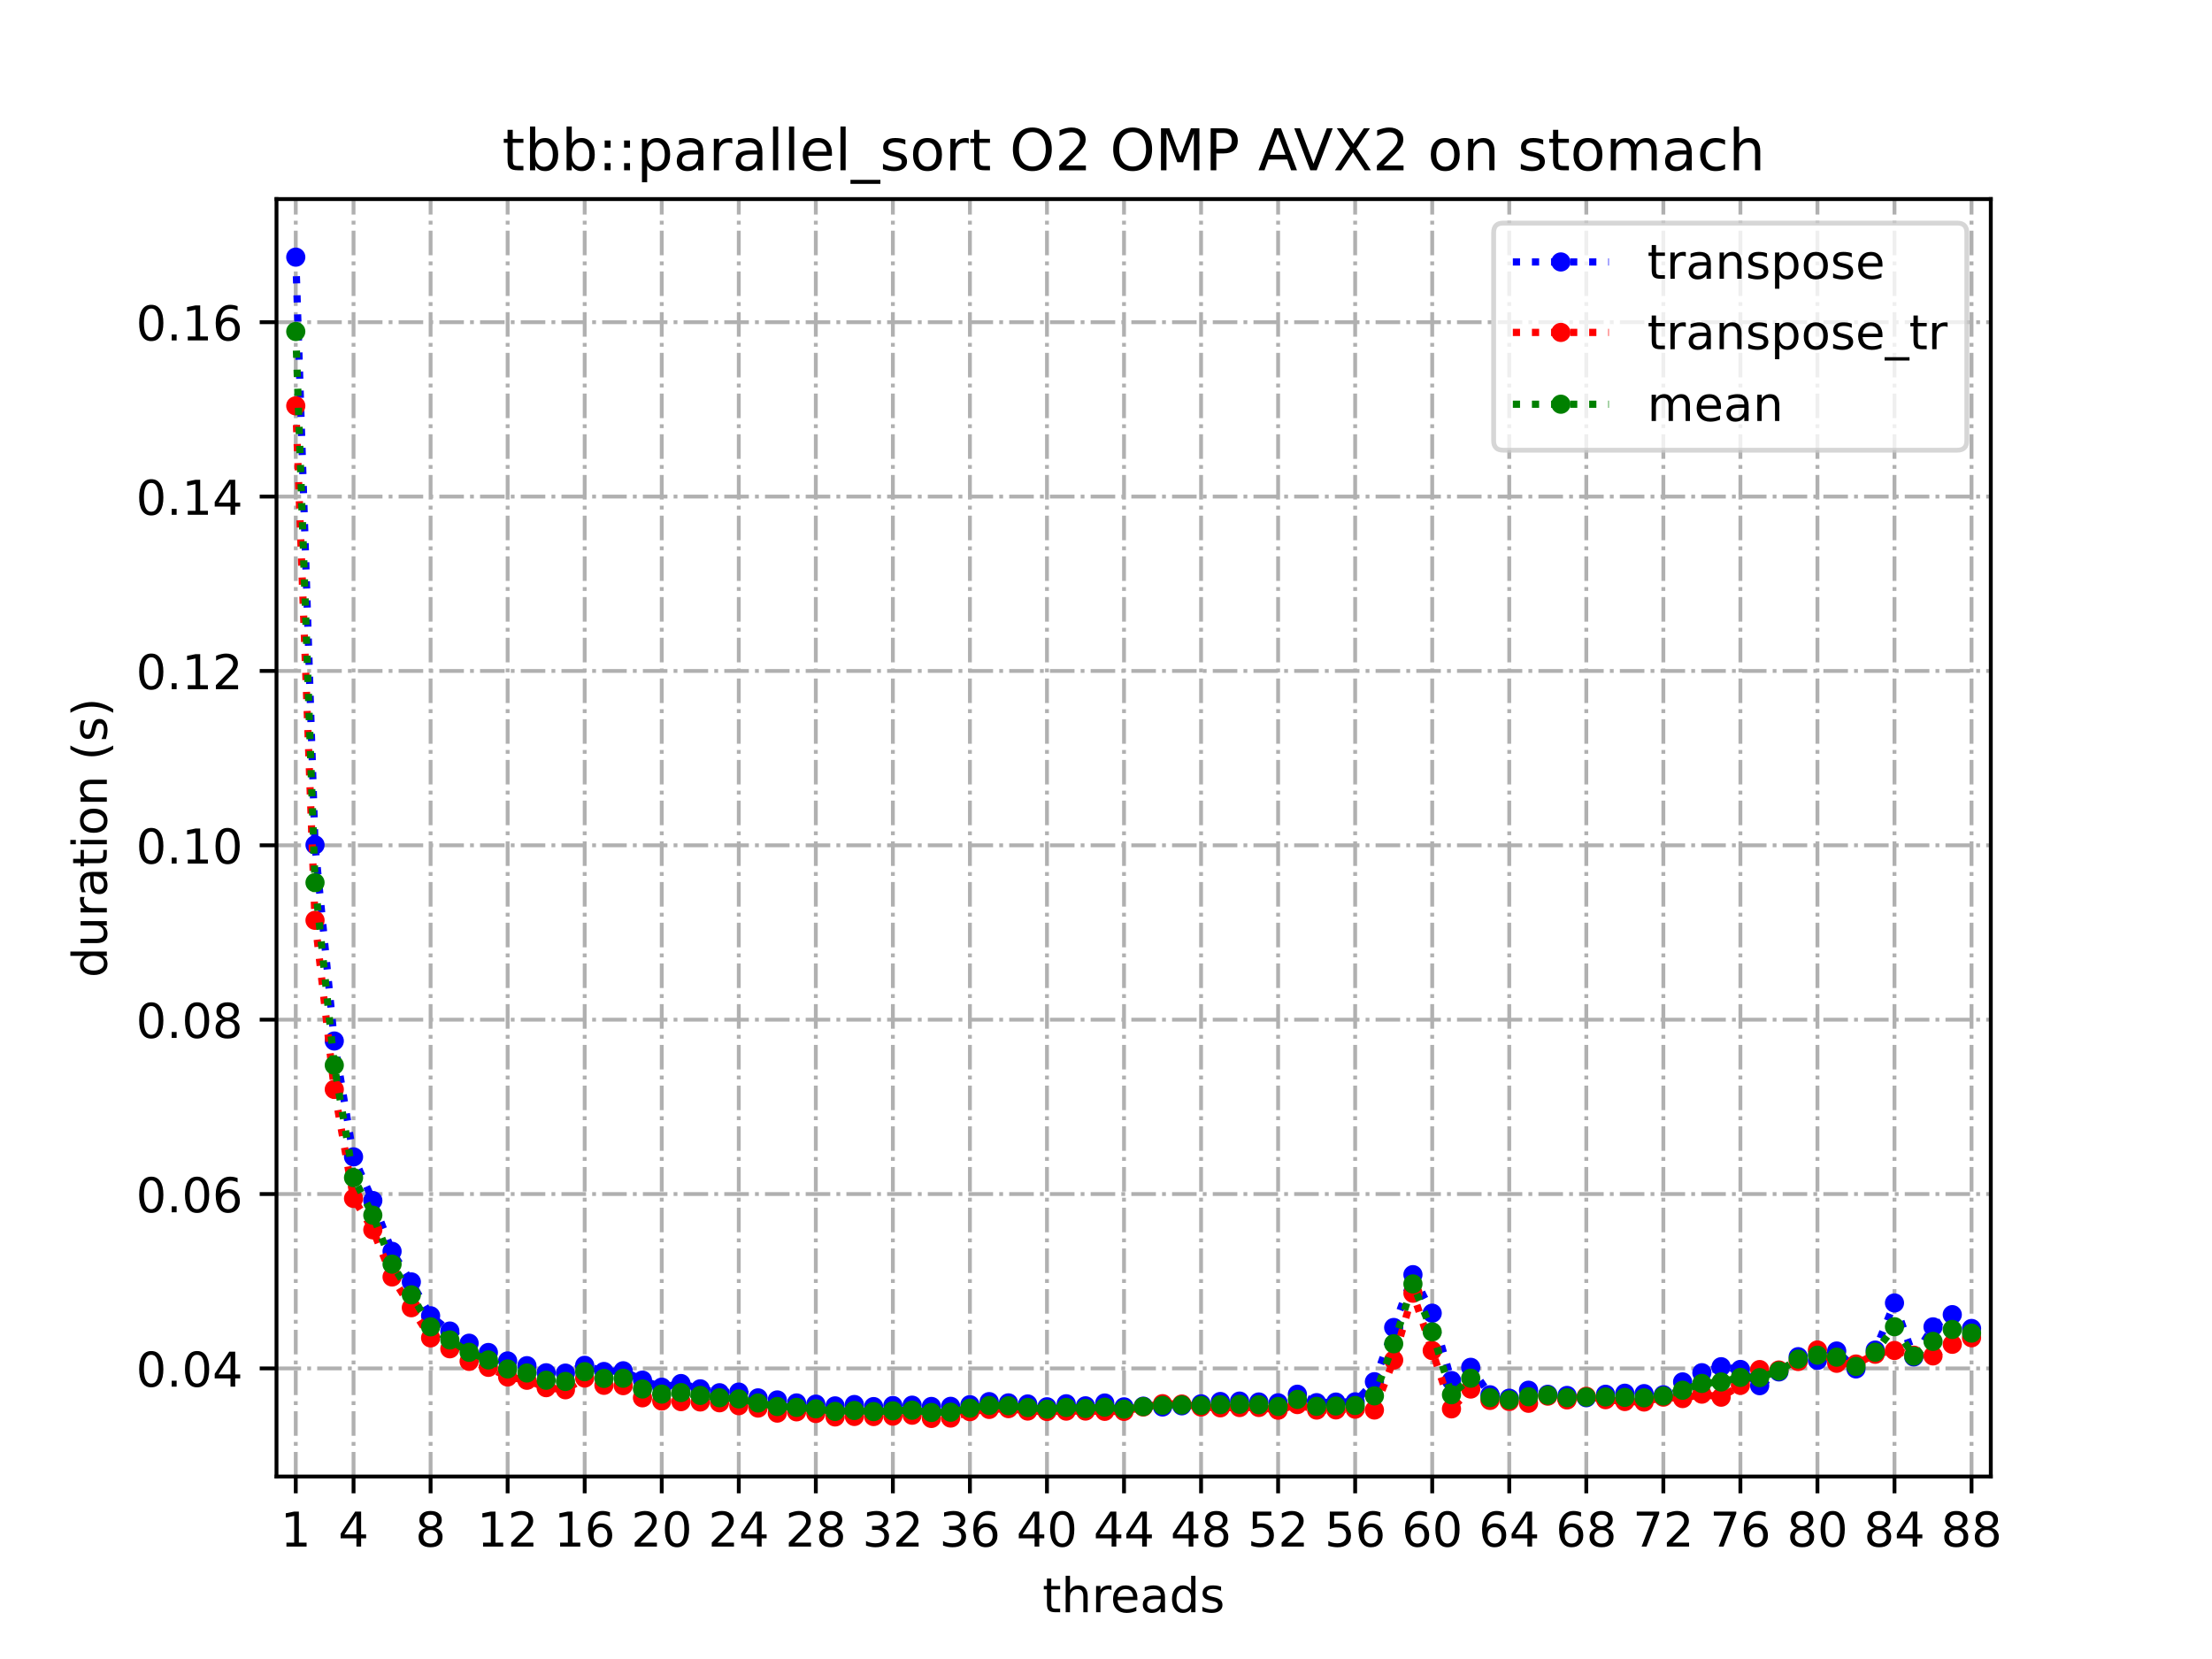 <?xml version="1.0" encoding="utf-8" standalone="no"?>
<!DOCTYPE svg PUBLIC "-//W3C//DTD SVG 1.1//EN"
  "http://www.w3.org/Graphics/SVG/1.1/DTD/svg11.dtd">
<!-- Created with matplotlib (https://matplotlib.org/) -->
<svg height="345.6pt" version="1.1" viewBox="0 0 460.8 345.6" width="460.8pt" xmlns="http://www.w3.org/2000/svg" xmlns:xlink="http://www.w3.org/1999/xlink">
 <defs>
  <style type="text/css">
*{stroke-linecap:butt;stroke-linejoin:round;}
  </style>
 </defs>
 <g id="figure_1">
  <g id="patch_1">
   <path d="M 0 345.6 
L 460.8 345.6 
L 460.8 0 
L 0 0 
z
" style="fill:#ffffff;"/>
  </g>
  <g id="axes_1">
   <g id="patch_2">
    <path d="M 57.6 307.584 
L 414.72 307.584 
L 414.72 41.472 
L 57.6 41.472 
z
" style="fill:#ffffff;"/>
   </g>
   <g id="matplotlib.axis_1">
    <g id="xtick_1">
     <g id="line2d_1">
      <path clip-path="url(#pc092e34c0a)" d="M 61.613 307.584 
L 61.613 41.472 
" style="fill:none;stroke:#b0b0b0;stroke-dasharray:5.12,1.28,0.8,1.28;stroke-dashoffset:0;stroke-width:0.8;"/>
     </g>
     <g id="line2d_2">
      <defs>
       <path d="M 0 0 
L 0 3.5 
" id="md5805a7cb6" style="stroke:#000000;stroke-width:0.8;"/>
      </defs>
      <g>
       <use style="stroke:#000000;stroke-width:0.8;" x="61.613" xlink:href="#md5805a7cb6" y="307.584"/>
      </g>
     </g>
     <g id="text_1">
      <!-- 1 -->
      <defs>
       <path d="M 12.406 8.297 
L 28.516 8.297 
L 28.516 63.922 
L 10.984 60.406 
L 10.984 69.391 
L 28.422 72.906 
L 38.281 72.906 
L 38.281 8.297 
L 54.391 8.297 
L 54.391 0 
L 12.406 0 
z
" id="DejaVuSans-49"/>
      </defs>
      <g transform="translate(58.431 322.182)scale(0.1 -0.1)">
       <use xlink:href="#DejaVuSans-49"/>
      </g>
     </g>
    </g>
    <g id="xtick_2">
     <g id="line2d_3">
      <path clip-path="url(#pc092e34c0a)" d="M 73.65 307.584 
L 73.65 41.472 
" style="fill:none;stroke:#b0b0b0;stroke-dasharray:5.12,1.28,0.8,1.28;stroke-dashoffset:0;stroke-width:0.8;"/>
     </g>
     <g id="line2d_4">
      <g>
       <use style="stroke:#000000;stroke-width:0.8;" x="73.65" xlink:href="#md5805a7cb6" y="307.584"/>
      </g>
     </g>
     <g id="text_2">
      <!-- 4 -->
      <defs>
       <path d="M 37.797 64.312 
L 12.891 25.391 
L 37.797 25.391 
z
M 35.203 72.906 
L 47.609 72.906 
L 47.609 25.391 
L 58.016 25.391 
L 58.016 17.188 
L 47.609 17.188 
L 47.609 0 
L 37.797 0 
L 37.797 17.188 
L 4.891 17.188 
L 4.891 26.703 
z
" id="DejaVuSans-52"/>
      </defs>
      <g transform="translate(70.469 322.182)scale(0.1 -0.1)">
       <use xlink:href="#DejaVuSans-52"/>
      </g>
     </g>
    </g>
    <g id="xtick_3">
     <g id="line2d_5">
      <path clip-path="url(#pc092e34c0a)" d="M 89.701 307.584 
L 89.701 41.472 
" style="fill:none;stroke:#b0b0b0;stroke-dasharray:5.12,1.28,0.8,1.28;stroke-dashoffset:0;stroke-width:0.8;"/>
     </g>
     <g id="line2d_6">
      <g>
       <use style="stroke:#000000;stroke-width:0.8;" x="89.701" xlink:href="#md5805a7cb6" y="307.584"/>
      </g>
     </g>
     <g id="text_3">
      <!-- 8 -->
      <defs>
       <path d="M 31.781 34.625 
Q 24.75 34.625 20.719 30.859 
Q 16.703 27.094 16.703 20.516 
Q 16.703 13.922 20.719 10.156 
Q 24.75 6.391 31.781 6.391 
Q 38.812 6.391 42.859 10.172 
Q 46.922 13.969 46.922 20.516 
Q 46.922 27.094 42.891 30.859 
Q 38.875 34.625 31.781 34.625 
z
M 21.922 38.812 
Q 15.578 40.375 12.031 44.719 
Q 8.5 49.078 8.5 55.328 
Q 8.5 64.062 14.719 69.141 
Q 20.953 74.219 31.781 74.219 
Q 42.672 74.219 48.875 69.141 
Q 55.078 64.062 55.078 55.328 
Q 55.078 49.078 51.531 44.719 
Q 48 40.375 41.703 38.812 
Q 48.828 37.156 52.797 32.312 
Q 56.781 27.484 56.781 20.516 
Q 56.781 9.906 50.312 4.234 
Q 43.844 -1.422 31.781 -1.422 
Q 19.734 -1.422 13.25 4.234 
Q 6.781 9.906 6.781 20.516 
Q 6.781 27.484 10.781 32.312 
Q 14.797 37.156 21.922 38.812 
z
M 18.312 54.391 
Q 18.312 48.734 21.844 45.562 
Q 25.391 42.391 31.781 42.391 
Q 38.141 42.391 41.719 45.562 
Q 45.312 48.734 45.312 54.391 
Q 45.312 60.062 41.719 63.234 
Q 38.141 66.406 31.781 66.406 
Q 25.391 66.406 21.844 63.234 
Q 18.312 60.062 18.312 54.391 
z
" id="DejaVuSans-56"/>
      </defs>
      <g transform="translate(86.519 322.182)scale(0.1 -0.1)">
       <use xlink:href="#DejaVuSans-56"/>
      </g>
     </g>
    </g>
    <g id="xtick_4">
     <g id="line2d_7">
      <path clip-path="url(#pc092e34c0a)" d="M 105.751 307.584 
L 105.751 41.472 
" style="fill:none;stroke:#b0b0b0;stroke-dasharray:5.12,1.28,0.8,1.28;stroke-dashoffset:0;stroke-width:0.8;"/>
     </g>
     <g id="line2d_8">
      <g>
       <use style="stroke:#000000;stroke-width:0.8;" x="105.751" xlink:href="#md5805a7cb6" y="307.584"/>
      </g>
     </g>
     <g id="text_4">
      <!-- 12 -->
      <defs>
       <path d="M 19.188 8.297 
L 53.609 8.297 
L 53.609 0 
L 7.328 0 
L 7.328 8.297 
Q 12.938 14.109 22.625 23.891 
Q 32.328 33.688 34.812 36.531 
Q 39.547 41.844 41.422 45.531 
Q 43.312 49.219 43.312 52.781 
Q 43.312 58.594 39.234 62.25 
Q 35.156 65.922 28.609 65.922 
Q 23.969 65.922 18.812 64.312 
Q 13.672 62.703 7.812 59.422 
L 7.812 69.391 
Q 13.766 71.781 18.938 73 
Q 24.125 74.219 28.422 74.219 
Q 39.75 74.219 46.484 68.547 
Q 53.219 62.891 53.219 53.422 
Q 53.219 48.922 51.531 44.891 
Q 49.859 40.875 45.406 35.406 
Q 44.188 33.984 37.641 27.219 
Q 31.109 20.453 19.188 8.297 
z
" id="DejaVuSans-50"/>
      </defs>
      <g transform="translate(99.389 322.182)scale(0.1 -0.1)">
       <use xlink:href="#DejaVuSans-49"/>
       <use x="63.623" xlink:href="#DejaVuSans-50"/>
      </g>
     </g>
    </g>
    <g id="xtick_5">
     <g id="line2d_9">
      <path clip-path="url(#pc092e34c0a)" d="M 121.801 307.584 
L 121.801 41.472 
" style="fill:none;stroke:#b0b0b0;stroke-dasharray:5.12,1.28,0.8,1.28;stroke-dashoffset:0;stroke-width:0.8;"/>
     </g>
     <g id="line2d_10">
      <g>
       <use style="stroke:#000000;stroke-width:0.8;" x="121.801" xlink:href="#md5805a7cb6" y="307.584"/>
      </g>
     </g>
     <g id="text_5">
      <!-- 16 -->
      <defs>
       <path d="M 33.016 40.375 
Q 26.375 40.375 22.484 35.828 
Q 18.609 31.297 18.609 23.391 
Q 18.609 15.531 22.484 10.953 
Q 26.375 6.391 33.016 6.391 
Q 39.656 6.391 43.531 10.953 
Q 47.406 15.531 47.406 23.391 
Q 47.406 31.297 43.531 35.828 
Q 39.656 40.375 33.016 40.375 
z
M 52.594 71.297 
L 52.594 62.312 
Q 48.875 64.062 45.094 64.984 
Q 41.312 65.922 37.594 65.922 
Q 27.828 65.922 22.672 59.328 
Q 17.531 52.734 16.797 39.406 
Q 19.672 43.656 24.016 45.922 
Q 28.375 48.188 33.594 48.188 
Q 44.578 48.188 50.953 41.516 
Q 57.328 34.859 57.328 23.391 
Q 57.328 12.156 50.688 5.359 
Q 44.047 -1.422 33.016 -1.422 
Q 20.359 -1.422 13.672 8.266 
Q 6.984 17.969 6.984 36.375 
Q 6.984 53.656 15.188 63.938 
Q 23.391 74.219 37.203 74.219 
Q 40.922 74.219 44.703 73.484 
Q 48.484 72.75 52.594 71.297 
z
" id="DejaVuSans-54"/>
      </defs>
      <g transform="translate(115.439 322.182)scale(0.1 -0.1)">
       <use xlink:href="#DejaVuSans-49"/>
       <use x="63.623" xlink:href="#DejaVuSans-54"/>
      </g>
     </g>
    </g>
    <g id="xtick_6">
     <g id="line2d_11">
      <path clip-path="url(#pc092e34c0a)" d="M 137.852 307.584 
L 137.852 41.472 
" style="fill:none;stroke:#b0b0b0;stroke-dasharray:5.12,1.28,0.8,1.28;stroke-dashoffset:0;stroke-width:0.8;"/>
     </g>
     <g id="line2d_12">
      <g>
       <use style="stroke:#000000;stroke-width:0.8;" x="137.852" xlink:href="#md5805a7cb6" y="307.584"/>
      </g>
     </g>
     <g id="text_6">
      <!-- 20 -->
      <defs>
       <path d="M 31.781 66.406 
Q 24.172 66.406 20.328 58.906 
Q 16.5 51.422 16.5 36.375 
Q 16.5 21.391 20.328 13.891 
Q 24.172 6.391 31.781 6.391 
Q 39.453 6.391 43.281 13.891 
Q 47.125 21.391 47.125 36.375 
Q 47.125 51.422 43.281 58.906 
Q 39.453 66.406 31.781 66.406 
z
M 31.781 74.219 
Q 44.047 74.219 50.516 64.516 
Q 56.984 54.828 56.984 36.375 
Q 56.984 17.969 50.516 8.266 
Q 44.047 -1.422 31.781 -1.422 
Q 19.531 -1.422 13.062 8.266 
Q 6.594 17.969 6.594 36.375 
Q 6.594 54.828 13.062 64.516 
Q 19.531 74.219 31.781 74.219 
z
" id="DejaVuSans-48"/>
      </defs>
      <g transform="translate(131.489 322.182)scale(0.1 -0.1)">
       <use xlink:href="#DejaVuSans-50"/>
       <use x="63.623" xlink:href="#DejaVuSans-48"/>
      </g>
     </g>
    </g>
    <g id="xtick_7">
     <g id="line2d_13">
      <path clip-path="url(#pc092e34c0a)" d="M 153.902 307.584 
L 153.902 41.472 
" style="fill:none;stroke:#b0b0b0;stroke-dasharray:5.12,1.28,0.8,1.28;stroke-dashoffset:0;stroke-width:0.8;"/>
     </g>
     <g id="line2d_14">
      <g>
       <use style="stroke:#000000;stroke-width:0.8;" x="153.902" xlink:href="#md5805a7cb6" y="307.584"/>
      </g>
     </g>
     <g id="text_7">
      <!-- 24 -->
      <g transform="translate(147.54 322.182)scale(0.1 -0.1)">
       <use xlink:href="#DejaVuSans-50"/>
       <use x="63.623" xlink:href="#DejaVuSans-52"/>
      </g>
     </g>
    </g>
    <g id="xtick_8">
     <g id="line2d_15">
      <path clip-path="url(#pc092e34c0a)" d="M 169.952 307.584 
L 169.952 41.472 
" style="fill:none;stroke:#b0b0b0;stroke-dasharray:5.12,1.28,0.8,1.28;stroke-dashoffset:0;stroke-width:0.8;"/>
     </g>
     <g id="line2d_16">
      <g>
       <use style="stroke:#000000;stroke-width:0.8;" x="169.952" xlink:href="#md5805a7cb6" y="307.584"/>
      </g>
     </g>
     <g id="text_8">
      <!-- 28 -->
      <g transform="translate(163.59 322.182)scale(0.1 -0.1)">
       <use xlink:href="#DejaVuSans-50"/>
       <use x="63.623" xlink:href="#DejaVuSans-56"/>
      </g>
     </g>
    </g>
    <g id="xtick_9">
     <g id="line2d_17">
      <path clip-path="url(#pc092e34c0a)" d="M 186.003 307.584 
L 186.003 41.472 
" style="fill:none;stroke:#b0b0b0;stroke-dasharray:5.12,1.28,0.8,1.28;stroke-dashoffset:0;stroke-width:0.8;"/>
     </g>
     <g id="line2d_18">
      <g>
       <use style="stroke:#000000;stroke-width:0.8;" x="186.003" xlink:href="#md5805a7cb6" y="307.584"/>
      </g>
     </g>
     <g id="text_9">
      <!-- 32 -->
      <defs>
       <path d="M 40.578 39.312 
Q 47.656 37.797 51.625 33 
Q 55.609 28.219 55.609 21.188 
Q 55.609 10.406 48.188 4.484 
Q 40.766 -1.422 27.094 -1.422 
Q 22.516 -1.422 17.656 -0.516 
Q 12.797 0.391 7.625 2.203 
L 7.625 11.719 
Q 11.719 9.328 16.594 8.109 
Q 21.484 6.891 26.812 6.891 
Q 36.078 6.891 40.938 10.547 
Q 45.797 14.203 45.797 21.188 
Q 45.797 27.641 41.281 31.266 
Q 36.766 34.906 28.719 34.906 
L 20.219 34.906 
L 20.219 43.016 
L 29.109 43.016 
Q 36.375 43.016 40.234 45.922 
Q 44.094 48.828 44.094 54.297 
Q 44.094 59.906 40.109 62.906 
Q 36.141 65.922 28.719 65.922 
Q 24.656 65.922 20.016 65.031 
Q 15.375 64.156 9.812 62.312 
L 9.812 71.094 
Q 15.438 72.656 20.344 73.438 
Q 25.25 74.219 29.594 74.219 
Q 40.828 74.219 47.359 69.109 
Q 53.906 64.016 53.906 55.328 
Q 53.906 49.266 50.438 45.094 
Q 46.969 40.922 40.578 39.312 
z
" id="DejaVuSans-51"/>
      </defs>
      <g transform="translate(179.64 322.182)scale(0.1 -0.1)">
       <use xlink:href="#DejaVuSans-51"/>
       <use x="63.623" xlink:href="#DejaVuSans-50"/>
      </g>
     </g>
    </g>
    <g id="xtick_10">
     <g id="line2d_19">
      <path clip-path="url(#pc092e34c0a)" d="M 202.053 307.584 
L 202.053 41.472 
" style="fill:none;stroke:#b0b0b0;stroke-dasharray:5.12,1.28,0.8,1.28;stroke-dashoffset:0;stroke-width:0.8;"/>
     </g>
     <g id="line2d_20">
      <g>
       <use style="stroke:#000000;stroke-width:0.8;" x="202.053" xlink:href="#md5805a7cb6" y="307.584"/>
      </g>
     </g>
     <g id="text_10">
      <!-- 36 -->
      <g transform="translate(195.691 322.182)scale(0.1 -0.1)">
       <use xlink:href="#DejaVuSans-51"/>
       <use x="63.623" xlink:href="#DejaVuSans-54"/>
      </g>
     </g>
    </g>
    <g id="xtick_11">
     <g id="line2d_21">
      <path clip-path="url(#pc092e34c0a)" d="M 218.103 307.584 
L 218.103 41.472 
" style="fill:none;stroke:#b0b0b0;stroke-dasharray:5.12,1.28,0.8,1.28;stroke-dashoffset:0;stroke-width:0.8;"/>
     </g>
     <g id="line2d_22">
      <g>
       <use style="stroke:#000000;stroke-width:0.8;" x="218.103" xlink:href="#md5805a7cb6" y="307.584"/>
      </g>
     </g>
     <g id="text_11">
      <!-- 40 -->
      <g transform="translate(211.741 322.182)scale(0.1 -0.1)">
       <use xlink:href="#DejaVuSans-52"/>
       <use x="63.623" xlink:href="#DejaVuSans-48"/>
      </g>
     </g>
    </g>
    <g id="xtick_12">
     <g id="line2d_23">
      <path clip-path="url(#pc092e34c0a)" d="M 234.154 307.584 
L 234.154 41.472 
" style="fill:none;stroke:#b0b0b0;stroke-dasharray:5.12,1.28,0.8,1.28;stroke-dashoffset:0;stroke-width:0.8;"/>
     </g>
     <g id="line2d_24">
      <g>
       <use style="stroke:#000000;stroke-width:0.8;" x="234.154" xlink:href="#md5805a7cb6" y="307.584"/>
      </g>
     </g>
     <g id="text_12">
      <!-- 44 -->
      <g transform="translate(227.791 322.182)scale(0.1 -0.1)">
       <use xlink:href="#DejaVuSans-52"/>
       <use x="63.623" xlink:href="#DejaVuSans-52"/>
      </g>
     </g>
    </g>
    <g id="xtick_13">
     <g id="line2d_25">
      <path clip-path="url(#pc092e34c0a)" d="M 250.204 307.584 
L 250.204 41.472 
" style="fill:none;stroke:#b0b0b0;stroke-dasharray:5.12,1.28,0.8,1.28;stroke-dashoffset:0;stroke-width:0.8;"/>
     </g>
     <g id="line2d_26">
      <g>
       <use style="stroke:#000000;stroke-width:0.8;" x="250.204" xlink:href="#md5805a7cb6" y="307.584"/>
      </g>
     </g>
     <g id="text_13">
      <!-- 48 -->
      <g transform="translate(243.842 322.182)scale(0.1 -0.1)">
       <use xlink:href="#DejaVuSans-52"/>
       <use x="63.623" xlink:href="#DejaVuSans-56"/>
      </g>
     </g>
    </g>
    <g id="xtick_14">
     <g id="line2d_27">
      <path clip-path="url(#pc092e34c0a)" d="M 266.254 307.584 
L 266.254 41.472 
" style="fill:none;stroke:#b0b0b0;stroke-dasharray:5.12,1.28,0.8,1.28;stroke-dashoffset:0;stroke-width:0.8;"/>
     </g>
     <g id="line2d_28">
      <g>
       <use style="stroke:#000000;stroke-width:0.8;" x="266.254" xlink:href="#md5805a7cb6" y="307.584"/>
      </g>
     </g>
     <g id="text_14">
      <!-- 52 -->
      <defs>
       <path d="M 10.797 72.906 
L 49.516 72.906 
L 49.516 64.594 
L 19.828 64.594 
L 19.828 46.734 
Q 21.969 47.469 24.109 47.828 
Q 26.266 48.188 28.422 48.188 
Q 40.625 48.188 47.75 41.5 
Q 54.891 34.812 54.891 23.391 
Q 54.891 11.625 47.562 5.094 
Q 40.234 -1.422 26.906 -1.422 
Q 22.312 -1.422 17.547 -0.641 
Q 12.797 0.141 7.719 1.703 
L 7.719 11.625 
Q 12.109 9.234 16.797 8.062 
Q 21.484 6.891 26.703 6.891 
Q 35.156 6.891 40.078 11.328 
Q 45.016 15.766 45.016 23.391 
Q 45.016 31 40.078 35.438 
Q 35.156 39.891 26.703 39.891 
Q 22.75 39.891 18.812 39.016 
Q 14.891 38.141 10.797 36.281 
z
" id="DejaVuSans-53"/>
      </defs>
      <g transform="translate(259.892 322.182)scale(0.1 -0.1)">
       <use xlink:href="#DejaVuSans-53"/>
       <use x="63.623" xlink:href="#DejaVuSans-50"/>
      </g>
     </g>
    </g>
    <g id="xtick_15">
     <g id="line2d_29">
      <path clip-path="url(#pc092e34c0a)" d="M 282.305 307.584 
L 282.305 41.472 
" style="fill:none;stroke:#b0b0b0;stroke-dasharray:5.12,1.28,0.8,1.28;stroke-dashoffset:0;stroke-width:0.8;"/>
     </g>
     <g id="line2d_30">
      <g>
       <use style="stroke:#000000;stroke-width:0.8;" x="282.305" xlink:href="#md5805a7cb6" y="307.584"/>
      </g>
     </g>
     <g id="text_15">
      <!-- 56 -->
      <g transform="translate(275.942 322.182)scale(0.1 -0.1)">
       <use xlink:href="#DejaVuSans-53"/>
       <use x="63.623" xlink:href="#DejaVuSans-54"/>
      </g>
     </g>
    </g>
    <g id="xtick_16">
     <g id="line2d_31">
      <path clip-path="url(#pc092e34c0a)" d="M 298.355 307.584 
L 298.355 41.472 
" style="fill:none;stroke:#b0b0b0;stroke-dasharray:5.12,1.28,0.8,1.28;stroke-dashoffset:0;stroke-width:0.8;"/>
     </g>
     <g id="line2d_32">
      <g>
       <use style="stroke:#000000;stroke-width:0.8;" x="298.355" xlink:href="#md5805a7cb6" y="307.584"/>
      </g>
     </g>
     <g id="text_16">
      <!-- 60 -->
      <g transform="translate(291.993 322.182)scale(0.1 -0.1)">
       <use xlink:href="#DejaVuSans-54"/>
       <use x="63.623" xlink:href="#DejaVuSans-48"/>
      </g>
     </g>
    </g>
    <g id="xtick_17">
     <g id="line2d_33">
      <path clip-path="url(#pc092e34c0a)" d="M 314.405 307.584 
L 314.405 41.472 
" style="fill:none;stroke:#b0b0b0;stroke-dasharray:5.12,1.28,0.8,1.28;stroke-dashoffset:0;stroke-width:0.8;"/>
     </g>
     <g id="line2d_34">
      <g>
       <use style="stroke:#000000;stroke-width:0.8;" x="314.405" xlink:href="#md5805a7cb6" y="307.584"/>
      </g>
     </g>
     <g id="text_17">
      <!-- 64 -->
      <g transform="translate(308.043 322.182)scale(0.1 -0.1)">
       <use xlink:href="#DejaVuSans-54"/>
       <use x="63.623" xlink:href="#DejaVuSans-52"/>
      </g>
     </g>
    </g>
    <g id="xtick_18">
     <g id="line2d_35">
      <path clip-path="url(#pc092e34c0a)" d="M 330.456 307.584 
L 330.456 41.472 
" style="fill:none;stroke:#b0b0b0;stroke-dasharray:5.12,1.28,0.8,1.28;stroke-dashoffset:0;stroke-width:0.8;"/>
     </g>
     <g id="line2d_36">
      <g>
       <use style="stroke:#000000;stroke-width:0.8;" x="330.456" xlink:href="#md5805a7cb6" y="307.584"/>
      </g>
     </g>
     <g id="text_18">
      <!-- 68 -->
      <g transform="translate(324.093 322.182)scale(0.1 -0.1)">
       <use xlink:href="#DejaVuSans-54"/>
       <use x="63.623" xlink:href="#DejaVuSans-56"/>
      </g>
     </g>
    </g>
    <g id="xtick_19">
     <g id="line2d_37">
      <path clip-path="url(#pc092e34c0a)" d="M 346.506 307.584 
L 346.506 41.472 
" style="fill:none;stroke:#b0b0b0;stroke-dasharray:5.12,1.28,0.8,1.28;stroke-dashoffset:0;stroke-width:0.8;"/>
     </g>
     <g id="line2d_38">
      <g>
       <use style="stroke:#000000;stroke-width:0.8;" x="346.506" xlink:href="#md5805a7cb6" y="307.584"/>
      </g>
     </g>
     <g id="text_19">
      <!-- 72 -->
      <defs>
       <path d="M 8.203 72.906 
L 55.078 72.906 
L 55.078 68.703 
L 28.609 0 
L 18.312 0 
L 43.219 64.594 
L 8.203 64.594 
z
" id="DejaVuSans-55"/>
      </defs>
      <g transform="translate(340.144 322.182)scale(0.1 -0.1)">
       <use xlink:href="#DejaVuSans-55"/>
       <use x="63.623" xlink:href="#DejaVuSans-50"/>
      </g>
     </g>
    </g>
    <g id="xtick_20">
     <g id="line2d_39">
      <path clip-path="url(#pc092e34c0a)" d="M 362.556 307.584 
L 362.556 41.472 
" style="fill:none;stroke:#b0b0b0;stroke-dasharray:5.12,1.28,0.8,1.28;stroke-dashoffset:0;stroke-width:0.8;"/>
     </g>
     <g id="line2d_40">
      <g>
       <use style="stroke:#000000;stroke-width:0.8;" x="362.556" xlink:href="#md5805a7cb6" y="307.584"/>
      </g>
     </g>
     <g id="text_20">
      <!-- 76 -->
      <g transform="translate(356.194 322.182)scale(0.1 -0.1)">
       <use xlink:href="#DejaVuSans-55"/>
       <use x="63.623" xlink:href="#DejaVuSans-54"/>
      </g>
     </g>
    </g>
    <g id="xtick_21">
     <g id="line2d_41">
      <path clip-path="url(#pc092e34c0a)" d="M 378.607 307.584 
L 378.607 41.472 
" style="fill:none;stroke:#b0b0b0;stroke-dasharray:5.12,1.28,0.8,1.28;stroke-dashoffset:0;stroke-width:0.8;"/>
     </g>
     <g id="line2d_42">
      <g>
       <use style="stroke:#000000;stroke-width:0.8;" x="378.607" xlink:href="#md5805a7cb6" y="307.584"/>
      </g>
     </g>
     <g id="text_21">
      <!-- 80 -->
      <g transform="translate(372.244 322.182)scale(0.1 -0.1)">
       <use xlink:href="#DejaVuSans-56"/>
       <use x="63.623" xlink:href="#DejaVuSans-48"/>
      </g>
     </g>
    </g>
    <g id="xtick_22">
     <g id="line2d_43">
      <path clip-path="url(#pc092e34c0a)" d="M 394.657 307.584 
L 394.657 41.472 
" style="fill:none;stroke:#b0b0b0;stroke-dasharray:5.12,1.28,0.8,1.28;stroke-dashoffset:0;stroke-width:0.8;"/>
     </g>
     <g id="line2d_44">
      <g>
       <use style="stroke:#000000;stroke-width:0.8;" x="394.657" xlink:href="#md5805a7cb6" y="307.584"/>
      </g>
     </g>
     <g id="text_22">
      <!-- 84 -->
      <g transform="translate(388.295 322.182)scale(0.1 -0.1)">
       <use xlink:href="#DejaVuSans-56"/>
       <use x="63.623" xlink:href="#DejaVuSans-52"/>
      </g>
     </g>
    </g>
    <g id="xtick_23">
     <g id="line2d_45">
      <path clip-path="url(#pc092e34c0a)" d="M 410.707 307.584 
L 410.707 41.472 
" style="fill:none;stroke:#b0b0b0;stroke-dasharray:5.12,1.28,0.8,1.28;stroke-dashoffset:0;stroke-width:0.8;"/>
     </g>
     <g id="line2d_46">
      <g>
       <use style="stroke:#000000;stroke-width:0.8;" x="410.707" xlink:href="#md5805a7cb6" y="307.584"/>
      </g>
     </g>
     <g id="text_23">
      <!-- 88 -->
      <g transform="translate(404.345 322.182)scale(0.1 -0.1)">
       <use xlink:href="#DejaVuSans-56"/>
       <use x="63.623" xlink:href="#DejaVuSans-56"/>
      </g>
     </g>
    </g>
    <g id="text_24">
     <!-- threads -->
     <defs>
      <path d="M 18.312 70.219 
L 18.312 54.688 
L 36.812 54.688 
L 36.812 47.703 
L 18.312 47.703 
L 18.312 18.016 
Q 18.312 11.328 20.141 9.422 
Q 21.969 7.516 27.594 7.516 
L 36.812 7.516 
L 36.812 0 
L 27.594 0 
Q 17.188 0 13.234 3.875 
Q 9.281 7.766 9.281 18.016 
L 9.281 47.703 
L 2.688 47.703 
L 2.688 54.688 
L 9.281 54.688 
L 9.281 70.219 
z
" id="DejaVuSans-116"/>
      <path d="M 54.891 33.016 
L 54.891 0 
L 45.906 0 
L 45.906 32.719 
Q 45.906 40.484 42.875 44.328 
Q 39.844 48.188 33.797 48.188 
Q 26.516 48.188 22.312 43.547 
Q 18.109 38.922 18.109 30.906 
L 18.109 0 
L 9.078 0 
L 9.078 75.984 
L 18.109 75.984 
L 18.109 46.188 
Q 21.344 51.125 25.703 53.562 
Q 30.078 56 35.797 56 
Q 45.219 56 50.047 50.172 
Q 54.891 44.344 54.891 33.016 
z
" id="DejaVuSans-104"/>
      <path d="M 41.109 46.297 
Q 39.594 47.172 37.812 47.578 
Q 36.031 48 33.891 48 
Q 26.266 48 22.188 43.047 
Q 18.109 38.094 18.109 28.812 
L 18.109 0 
L 9.078 0 
L 9.078 54.688 
L 18.109 54.688 
L 18.109 46.188 
Q 20.953 51.172 25.484 53.578 
Q 30.031 56 36.531 56 
Q 37.453 56 38.578 55.875 
Q 39.703 55.766 41.062 55.516 
z
" id="DejaVuSans-114"/>
      <path d="M 56.203 29.594 
L 56.203 25.203 
L 14.891 25.203 
Q 15.484 15.922 20.484 11.062 
Q 25.484 6.203 34.422 6.203 
Q 39.594 6.203 44.453 7.469 
Q 49.312 8.734 54.109 11.281 
L 54.109 2.781 
Q 49.266 0.734 44.188 -0.344 
Q 39.109 -1.422 33.891 -1.422 
Q 20.797 -1.422 13.156 6.188 
Q 5.516 13.812 5.516 26.812 
Q 5.516 40.234 12.766 48.109 
Q 20.016 56 32.328 56 
Q 43.359 56 49.781 48.891 
Q 56.203 41.797 56.203 29.594 
z
M 47.219 32.234 
Q 47.125 39.594 43.094 43.984 
Q 39.062 48.391 32.422 48.391 
Q 24.906 48.391 20.391 44.141 
Q 15.875 39.891 15.188 32.172 
z
" id="DejaVuSans-101"/>
      <path d="M 34.281 27.484 
Q 23.391 27.484 19.188 25 
Q 14.984 22.516 14.984 16.5 
Q 14.984 11.719 18.141 8.906 
Q 21.297 6.109 26.703 6.109 
Q 34.188 6.109 38.703 11.406 
Q 43.219 16.703 43.219 25.484 
L 43.219 27.484 
z
M 52.203 31.203 
L 52.203 0 
L 43.219 0 
L 43.219 8.297 
Q 40.141 3.328 35.547 0.953 
Q 30.953 -1.422 24.312 -1.422 
Q 15.922 -1.422 10.953 3.297 
Q 6 8.016 6 15.922 
Q 6 25.141 12.172 29.828 
Q 18.359 34.516 30.609 34.516 
L 43.219 34.516 
L 43.219 35.406 
Q 43.219 41.609 39.141 45 
Q 35.062 48.391 27.688 48.391 
Q 23 48.391 18.547 47.266 
Q 14.109 46.141 10.016 43.891 
L 10.016 52.203 
Q 14.938 54.109 19.578 55.047 
Q 24.219 56 28.609 56 
Q 40.484 56 46.344 49.844 
Q 52.203 43.703 52.203 31.203 
z
" id="DejaVuSans-97"/>
      <path d="M 45.406 46.391 
L 45.406 75.984 
L 54.391 75.984 
L 54.391 0 
L 45.406 0 
L 45.406 8.203 
Q 42.578 3.328 38.25 0.953 
Q 33.938 -1.422 27.875 -1.422 
Q 17.969 -1.422 11.734 6.484 
Q 5.516 14.406 5.516 27.297 
Q 5.516 40.188 11.734 48.094 
Q 17.969 56 27.875 56 
Q 33.938 56 38.25 53.625 
Q 42.578 51.266 45.406 46.391 
z
M 14.797 27.297 
Q 14.797 17.391 18.875 11.75 
Q 22.953 6.109 30.078 6.109 
Q 37.203 6.109 41.297 11.75 
Q 45.406 17.391 45.406 27.297 
Q 45.406 37.203 41.297 42.844 
Q 37.203 48.484 30.078 48.484 
Q 22.953 48.484 18.875 42.844 
Q 14.797 37.203 14.797 27.297 
z
" id="DejaVuSans-100"/>
      <path d="M 44.281 53.078 
L 44.281 44.578 
Q 40.484 46.531 36.375 47.5 
Q 32.281 48.484 27.875 48.484 
Q 21.188 48.484 17.844 46.438 
Q 14.5 44.391 14.5 40.281 
Q 14.5 37.156 16.891 35.375 
Q 19.281 33.594 26.516 31.984 
L 29.594 31.297 
Q 39.156 29.25 43.188 25.516 
Q 47.219 21.781 47.219 15.094 
Q 47.219 7.469 41.188 3.016 
Q 35.156 -1.422 24.609 -1.422 
Q 20.219 -1.422 15.453 -0.562 
Q 10.688 0.297 5.422 2 
L 5.422 11.281 
Q 10.406 8.688 15.234 7.391 
Q 20.062 6.109 24.812 6.109 
Q 31.156 6.109 34.562 8.281 
Q 37.984 10.453 37.984 14.406 
Q 37.984 18.062 35.516 20.016 
Q 33.062 21.969 24.703 23.781 
L 21.578 24.516 
Q 13.234 26.266 9.516 29.906 
Q 5.812 33.547 5.812 39.891 
Q 5.812 47.609 11.281 51.797 
Q 16.75 56 26.812 56 
Q 31.781 56 36.172 55.266 
Q 40.578 54.547 44.281 53.078 
z
" id="DejaVuSans-115"/>
     </defs>
     <g transform="translate(217.169 335.861)scale(0.1 -0.1)">
      <use xlink:href="#DejaVuSans-116"/>
      <use x="39.209" xlink:href="#DejaVuSans-104"/>
      <use x="102.588" xlink:href="#DejaVuSans-114"/>
      <use x="141.451" xlink:href="#DejaVuSans-101"/>
      <use x="202.975" xlink:href="#DejaVuSans-97"/>
      <use x="264.254" xlink:href="#DejaVuSans-100"/>
      <use x="327.73" xlink:href="#DejaVuSans-115"/>
     </g>
    </g>
   </g>
   <g id="matplotlib.axis_2">
    <g id="ytick_1">
     <g id="line2d_47">
      <path clip-path="url(#pc092e34c0a)" d="M 57.6 285.068 
L 414.72 285.068 
" style="fill:none;stroke:#b0b0b0;stroke-dasharray:5.12,1.28,0.8,1.28;stroke-dashoffset:0;stroke-width:0.8;"/>
     </g>
     <g id="line2d_48">
      <defs>
       <path d="M 0 0 
L -3.5 0 
" id="m1328fe1885" style="stroke:#000000;stroke-width:0.8;"/>
      </defs>
      <g>
       <use style="stroke:#000000;stroke-width:0.8;" x="57.6" xlink:href="#m1328fe1885" y="285.068"/>
      </g>
     </g>
     <g id="text_25">
      <!-- 0.04 -->
      <defs>
       <path d="M 10.688 12.406 
L 21 12.406 
L 21 0 
L 10.688 0 
z
" id="DejaVuSans-46"/>
      </defs>
      <g transform="translate(28.334 288.867)scale(0.1 -0.1)">
       <use xlink:href="#DejaVuSans-48"/>
       <use x="63.623" xlink:href="#DejaVuSans-46"/>
       <use x="95.41" xlink:href="#DejaVuSans-48"/>
       <use x="159.033" xlink:href="#DejaVuSans-52"/>
      </g>
     </g>
    </g>
    <g id="ytick_2">
     <g id="line2d_49">
      <path clip-path="url(#pc092e34c0a)" d="M 57.6 248.743 
L 414.72 248.743 
" style="fill:none;stroke:#b0b0b0;stroke-dasharray:5.12,1.28,0.8,1.28;stroke-dashoffset:0;stroke-width:0.8;"/>
     </g>
     <g id="line2d_50">
      <g>
       <use style="stroke:#000000;stroke-width:0.8;" x="57.6" xlink:href="#m1328fe1885" y="248.743"/>
      </g>
     </g>
     <g id="text_26">
      <!-- 0.06 -->
      <g transform="translate(28.334 252.542)scale(0.1 -0.1)">
       <use xlink:href="#DejaVuSans-48"/>
       <use x="63.623" xlink:href="#DejaVuSans-46"/>
       <use x="95.41" xlink:href="#DejaVuSans-48"/>
       <use x="159.033" xlink:href="#DejaVuSans-54"/>
      </g>
     </g>
    </g>
    <g id="ytick_3">
     <g id="line2d_51">
      <path clip-path="url(#pc092e34c0a)" d="M 57.6 212.418 
L 414.72 212.418 
" style="fill:none;stroke:#b0b0b0;stroke-dasharray:5.12,1.28,0.8,1.28;stroke-dashoffset:0;stroke-width:0.8;"/>
     </g>
     <g id="line2d_52">
      <g>
       <use style="stroke:#000000;stroke-width:0.8;" x="57.6" xlink:href="#m1328fe1885" y="212.418"/>
      </g>
     </g>
     <g id="text_27">
      <!-- 0.08 -->
      <g transform="translate(28.334 216.218)scale(0.1 -0.1)">
       <use xlink:href="#DejaVuSans-48"/>
       <use x="63.623" xlink:href="#DejaVuSans-46"/>
       <use x="95.41" xlink:href="#DejaVuSans-48"/>
       <use x="159.033" xlink:href="#DejaVuSans-56"/>
      </g>
     </g>
    </g>
    <g id="ytick_4">
     <g id="line2d_53">
      <path clip-path="url(#pc092e34c0a)" d="M 57.6 176.093 
L 414.72 176.093 
" style="fill:none;stroke:#b0b0b0;stroke-dasharray:5.12,1.28,0.8,1.28;stroke-dashoffset:0;stroke-width:0.8;"/>
     </g>
     <g id="line2d_54">
      <g>
       <use style="stroke:#000000;stroke-width:0.8;" x="57.6" xlink:href="#m1328fe1885" y="176.093"/>
      </g>
     </g>
     <g id="text_28">
      <!-- 0.10 -->
      <g transform="translate(28.334 179.893)scale(0.1 -0.1)">
       <use xlink:href="#DejaVuSans-48"/>
       <use x="63.623" xlink:href="#DejaVuSans-46"/>
       <use x="95.41" xlink:href="#DejaVuSans-49"/>
       <use x="159.033" xlink:href="#DejaVuSans-48"/>
      </g>
     </g>
    </g>
    <g id="ytick_5">
     <g id="line2d_55">
      <path clip-path="url(#pc092e34c0a)" d="M 57.6 139.768 
L 414.72 139.768 
" style="fill:none;stroke:#b0b0b0;stroke-dasharray:5.12,1.28,0.8,1.28;stroke-dashoffset:0;stroke-width:0.8;"/>
     </g>
     <g id="line2d_56">
      <g>
       <use style="stroke:#000000;stroke-width:0.8;" x="57.6" xlink:href="#m1328fe1885" y="139.768"/>
      </g>
     </g>
     <g id="text_29">
      <!-- 0.12 -->
      <g transform="translate(28.334 143.568)scale(0.1 -0.1)">
       <use xlink:href="#DejaVuSans-48"/>
       <use x="63.623" xlink:href="#DejaVuSans-46"/>
       <use x="95.41" xlink:href="#DejaVuSans-49"/>
       <use x="159.033" xlink:href="#DejaVuSans-50"/>
      </g>
     </g>
    </g>
    <g id="ytick_6">
     <g id="line2d_57">
      <path clip-path="url(#pc092e34c0a)" d="M 57.6 103.444 
L 414.72 103.444 
" style="fill:none;stroke:#b0b0b0;stroke-dasharray:5.12,1.28,0.8,1.28;stroke-dashoffset:0;stroke-width:0.8;"/>
     </g>
     <g id="line2d_58">
      <g>
       <use style="stroke:#000000;stroke-width:0.8;" x="57.6" xlink:href="#m1328fe1885" y="103.444"/>
      </g>
     </g>
     <g id="text_30">
      <!-- 0.14 -->
      <g transform="translate(28.334 107.243)scale(0.1 -0.1)">
       <use xlink:href="#DejaVuSans-48"/>
       <use x="63.623" xlink:href="#DejaVuSans-46"/>
       <use x="95.41" xlink:href="#DejaVuSans-49"/>
       <use x="159.033" xlink:href="#DejaVuSans-52"/>
      </g>
     </g>
    </g>
    <g id="ytick_7">
     <g id="line2d_59">
      <path clip-path="url(#pc092e34c0a)" d="M 57.6 67.119 
L 414.72 67.119 
" style="fill:none;stroke:#b0b0b0;stroke-dasharray:5.12,1.28,0.8,1.28;stroke-dashoffset:0;stroke-width:0.8;"/>
     </g>
     <g id="line2d_60">
      <g>
       <use style="stroke:#000000;stroke-width:0.8;" x="57.6" xlink:href="#m1328fe1885" y="67.119"/>
      </g>
     </g>
     <g id="text_31">
      <!-- 0.16 -->
      <g transform="translate(28.334 70.918)scale(0.1 -0.1)">
       <use xlink:href="#DejaVuSans-48"/>
       <use x="63.623" xlink:href="#DejaVuSans-46"/>
       <use x="95.41" xlink:href="#DejaVuSans-49"/>
       <use x="159.033" xlink:href="#DejaVuSans-54"/>
      </g>
     </g>
    </g>
    <g id="text_32">
     <!-- duration (s) -->
     <defs>
      <path d="M 8.5 21.578 
L 8.5 54.688 
L 17.484 54.688 
L 17.484 21.922 
Q 17.484 14.156 20.5 10.266 
Q 23.531 6.391 29.594 6.391 
Q 36.859 6.391 41.078 11.031 
Q 45.312 15.672 45.312 23.688 
L 45.312 54.688 
L 54.297 54.688 
L 54.297 0 
L 45.312 0 
L 45.312 8.406 
Q 42.047 3.422 37.719 1 
Q 33.406 -1.422 27.688 -1.422 
Q 18.266 -1.422 13.375 4.438 
Q 8.5 10.297 8.5 21.578 
z
M 31.109 56 
z
" id="DejaVuSans-117"/>
      <path d="M 9.422 54.688 
L 18.406 54.688 
L 18.406 0 
L 9.422 0 
z
M 9.422 75.984 
L 18.406 75.984 
L 18.406 64.594 
L 9.422 64.594 
z
" id="DejaVuSans-105"/>
      <path d="M 30.609 48.391 
Q 23.391 48.391 19.188 42.75 
Q 14.984 37.109 14.984 27.297 
Q 14.984 17.484 19.156 11.844 
Q 23.344 6.203 30.609 6.203 
Q 37.797 6.203 41.984 11.859 
Q 46.188 17.531 46.188 27.297 
Q 46.188 37.016 41.984 42.703 
Q 37.797 48.391 30.609 48.391 
z
M 30.609 56 
Q 42.328 56 49.016 48.375 
Q 55.719 40.766 55.719 27.297 
Q 55.719 13.875 49.016 6.219 
Q 42.328 -1.422 30.609 -1.422 
Q 18.844 -1.422 12.172 6.219 
Q 5.516 13.875 5.516 27.297 
Q 5.516 40.766 12.172 48.375 
Q 18.844 56 30.609 56 
z
" id="DejaVuSans-111"/>
      <path d="M 54.891 33.016 
L 54.891 0 
L 45.906 0 
L 45.906 32.719 
Q 45.906 40.484 42.875 44.328 
Q 39.844 48.188 33.797 48.188 
Q 26.516 48.188 22.312 43.547 
Q 18.109 38.922 18.109 30.906 
L 18.109 0 
L 9.078 0 
L 9.078 54.688 
L 18.109 54.688 
L 18.109 46.188 
Q 21.344 51.125 25.703 53.562 
Q 30.078 56 35.797 56 
Q 45.219 56 50.047 50.172 
Q 54.891 44.344 54.891 33.016 
z
" id="DejaVuSans-110"/>
      <path id="DejaVuSans-32"/>
      <path d="M 31 75.875 
Q 24.469 64.656 21.281 53.656 
Q 18.109 42.672 18.109 31.391 
Q 18.109 20.125 21.312 9.062 
Q 24.516 -2 31 -13.188 
L 23.188 -13.188 
Q 15.875 -1.703 12.234 9.375 
Q 8.594 20.453 8.594 31.391 
Q 8.594 42.281 12.203 53.312 
Q 15.828 64.359 23.188 75.875 
z
" id="DejaVuSans-40"/>
      <path d="M 8.016 75.875 
L 15.828 75.875 
Q 23.141 64.359 26.781 53.312 
Q 30.422 42.281 30.422 31.391 
Q 30.422 20.453 26.781 9.375 
Q 23.141 -1.703 15.828 -13.188 
L 8.016 -13.188 
Q 14.5 -2 17.703 9.062 
Q 20.906 20.125 20.906 31.391 
Q 20.906 42.672 17.703 53.656 
Q 14.5 64.656 8.016 75.875 
z
" id="DejaVuSans-41"/>
     </defs>
     <g transform="translate(22.255 203.663)rotate(-90)scale(0.1 -0.1)">
      <use xlink:href="#DejaVuSans-100"/>
      <use x="63.477" xlink:href="#DejaVuSans-117"/>
      <use x="126.855" xlink:href="#DejaVuSans-114"/>
      <use x="167.969" xlink:href="#DejaVuSans-97"/>
      <use x="229.248" xlink:href="#DejaVuSans-116"/>
      <use x="268.457" xlink:href="#DejaVuSans-105"/>
      <use x="296.24" xlink:href="#DejaVuSans-111"/>
      <use x="357.422" xlink:href="#DejaVuSans-110"/>
      <use x="420.801" xlink:href="#DejaVuSans-32"/>
      <use x="452.588" xlink:href="#DejaVuSans-40"/>
      <use x="491.602" xlink:href="#DejaVuSans-115"/>
      <use x="543.701" xlink:href="#DejaVuSans-41"/>
     </g>
    </g>
   </g>
   <g id="line2d_61">
    <path clip-path="url(#pc092e34c0a)" d="M 61.613 53.568 
L 65.625 176.007 
L 69.638 216.861 
L 73.65 240.997 
L 77.663 250.09 
L 81.676 260.677 
L 85.688 267.049 
L 89.701 274.1 
L 93.713 277.283 
L 97.726 279.816 
L 101.738 281.751 
L 105.751 283.506 
L 109.764 284.498 
L 113.776 285.974 
L 117.789 286.045 
L 121.801 284.421 
L 125.814 285.708 
L 129.827 285.561 
L 133.839 287.513 
L 137.852 288.978 
L 141.864 288.217 
L 145.877 289.322 
L 149.889 290.131 
L 153.902 289.999 
L 157.915 291.203 
L 161.927 291.635 
L 165.94 292.257 
L 169.952 292.506 
L 173.965 292.873 
L 177.978 292.586 
L 181.99 293.021 
L 186.003 292.791 
L 190.015 292.724 
L 194.028 292.993 
L 198.04 292.967 
L 202.053 292.623 
L 206.066 291.985 
L 210.078 292.245 
L 214.091 292.472 
L 218.103 293.06 
L 222.116 292.433 
L 226.129 292.861 
L 230.141 292.273 
L 234.154 293.075 
L 238.166 292.929 
L 242.179 293.102 
L 246.191 292.856 
L 250.204 292.44 
L 254.217 291.958 
L 258.229 291.873 
L 262.242 292.059 
L 266.254 292.228 
L 270.267 290.444 
L 274.28 292.199 
L 278.292 292.08 
L 282.305 292.03 
L 286.317 287.836 
L 290.33 276.541 
L 294.342 265.535 
L 298.355 273.562 
L 302.368 287.596 
L 306.38 284.84 
L 310.393 290.562 
L 314.405 291.27 
L 318.418 289.61 
L 322.431 290.462 
L 326.443 290.7 
L 330.456 291.17 
L 334.468 290.453 
L 338.481 290.234 
L 342.493 290.321 
L 346.506 290.565 
L 350.519 287.875 
L 354.531 285.959 
L 358.544 284.714 
L 362.556 285.282 
L 366.569 288.663 
L 370.582 285.793 
L 374.594 282.621 
L 378.607 283.392 
L 382.619 281.443 
L 386.632 285.17 
L 390.644 281.25 
L 394.657 271.431 
L 398.67 282.673 
L 402.682 276.41 
L 406.695 273.865 
L 410.707 276.745 
" style="fill:none;stroke:#0000ff;stroke-dasharray:1.5,2.475;stroke-dashoffset:0;stroke-width:1.5;"/>
    <defs>
     <path d="M 0 1.5 
C 0.398 1.5 0.779 1.342 1.061 1.061 
C 1.342 0.779 1.5 0.398 1.5 0 
C 1.5 -0.398 1.342 -0.779 1.061 -1.061 
C 0.779 -1.342 0.398 -1.5 0 -1.5 
C -0.398 -1.5 -0.779 -1.342 -1.061 -1.061 
C -1.342 -0.779 -1.5 -0.398 -1.5 0 
C -1.5 0.398 -1.342 0.779 -1.061 1.061 
C -0.779 1.342 -0.398 1.5 0 1.5 
z
" id="m478ffdd87b" style="stroke:#0000ff;"/>
    </defs>
    <g clip-path="url(#pc092e34c0a)">
     <use style="fill:#0000ff;stroke:#0000ff;" x="61.613" xlink:href="#m478ffdd87b" y="53.568"/>
     <use style="fill:#0000ff;stroke:#0000ff;" x="65.625" xlink:href="#m478ffdd87b" y="176.007"/>
     <use style="fill:#0000ff;stroke:#0000ff;" x="69.638" xlink:href="#m478ffdd87b" y="216.861"/>
     <use style="fill:#0000ff;stroke:#0000ff;" x="73.65" xlink:href="#m478ffdd87b" y="240.997"/>
     <use style="fill:#0000ff;stroke:#0000ff;" x="77.663" xlink:href="#m478ffdd87b" y="250.09"/>
     <use style="fill:#0000ff;stroke:#0000ff;" x="81.676" xlink:href="#m478ffdd87b" y="260.677"/>
     <use style="fill:#0000ff;stroke:#0000ff;" x="85.688" xlink:href="#m478ffdd87b" y="267.049"/>
     <use style="fill:#0000ff;stroke:#0000ff;" x="89.701" xlink:href="#m478ffdd87b" y="274.1"/>
     <use style="fill:#0000ff;stroke:#0000ff;" x="93.713" xlink:href="#m478ffdd87b" y="277.283"/>
     <use style="fill:#0000ff;stroke:#0000ff;" x="97.726" xlink:href="#m478ffdd87b" y="279.816"/>
     <use style="fill:#0000ff;stroke:#0000ff;" x="101.738" xlink:href="#m478ffdd87b" y="281.751"/>
     <use style="fill:#0000ff;stroke:#0000ff;" x="105.751" xlink:href="#m478ffdd87b" y="283.506"/>
     <use style="fill:#0000ff;stroke:#0000ff;" x="109.764" xlink:href="#m478ffdd87b" y="284.498"/>
     <use style="fill:#0000ff;stroke:#0000ff;" x="113.776" xlink:href="#m478ffdd87b" y="285.974"/>
     <use style="fill:#0000ff;stroke:#0000ff;" x="117.789" xlink:href="#m478ffdd87b" y="286.045"/>
     <use style="fill:#0000ff;stroke:#0000ff;" x="121.801" xlink:href="#m478ffdd87b" y="284.421"/>
     <use style="fill:#0000ff;stroke:#0000ff;" x="125.814" xlink:href="#m478ffdd87b" y="285.708"/>
     <use style="fill:#0000ff;stroke:#0000ff;" x="129.827" xlink:href="#m478ffdd87b" y="285.561"/>
     <use style="fill:#0000ff;stroke:#0000ff;" x="133.839" xlink:href="#m478ffdd87b" y="287.513"/>
     <use style="fill:#0000ff;stroke:#0000ff;" x="137.852" xlink:href="#m478ffdd87b" y="288.978"/>
     <use style="fill:#0000ff;stroke:#0000ff;" x="141.864" xlink:href="#m478ffdd87b" y="288.217"/>
     <use style="fill:#0000ff;stroke:#0000ff;" x="145.877" xlink:href="#m478ffdd87b" y="289.322"/>
     <use style="fill:#0000ff;stroke:#0000ff;" x="149.889" xlink:href="#m478ffdd87b" y="290.131"/>
     <use style="fill:#0000ff;stroke:#0000ff;" x="153.902" xlink:href="#m478ffdd87b" y="289.999"/>
     <use style="fill:#0000ff;stroke:#0000ff;" x="157.915" xlink:href="#m478ffdd87b" y="291.203"/>
     <use style="fill:#0000ff;stroke:#0000ff;" x="161.927" xlink:href="#m478ffdd87b" y="291.635"/>
     <use style="fill:#0000ff;stroke:#0000ff;" x="165.94" xlink:href="#m478ffdd87b" y="292.257"/>
     <use style="fill:#0000ff;stroke:#0000ff;" x="169.952" xlink:href="#m478ffdd87b" y="292.506"/>
     <use style="fill:#0000ff;stroke:#0000ff;" x="173.965" xlink:href="#m478ffdd87b" y="292.873"/>
     <use style="fill:#0000ff;stroke:#0000ff;" x="177.978" xlink:href="#m478ffdd87b" y="292.586"/>
     <use style="fill:#0000ff;stroke:#0000ff;" x="181.99" xlink:href="#m478ffdd87b" y="293.021"/>
     <use style="fill:#0000ff;stroke:#0000ff;" x="186.003" xlink:href="#m478ffdd87b" y="292.791"/>
     <use style="fill:#0000ff;stroke:#0000ff;" x="190.015" xlink:href="#m478ffdd87b" y="292.724"/>
     <use style="fill:#0000ff;stroke:#0000ff;" x="194.028" xlink:href="#m478ffdd87b" y="292.993"/>
     <use style="fill:#0000ff;stroke:#0000ff;" x="198.04" xlink:href="#m478ffdd87b" y="292.967"/>
     <use style="fill:#0000ff;stroke:#0000ff;" x="202.053" xlink:href="#m478ffdd87b" y="292.623"/>
     <use style="fill:#0000ff;stroke:#0000ff;" x="206.066" xlink:href="#m478ffdd87b" y="291.985"/>
     <use style="fill:#0000ff;stroke:#0000ff;" x="210.078" xlink:href="#m478ffdd87b" y="292.245"/>
     <use style="fill:#0000ff;stroke:#0000ff;" x="214.091" xlink:href="#m478ffdd87b" y="292.472"/>
     <use style="fill:#0000ff;stroke:#0000ff;" x="218.103" xlink:href="#m478ffdd87b" y="293.06"/>
     <use style="fill:#0000ff;stroke:#0000ff;" x="222.116" xlink:href="#m478ffdd87b" y="292.433"/>
     <use style="fill:#0000ff;stroke:#0000ff;" x="226.129" xlink:href="#m478ffdd87b" y="292.861"/>
     <use style="fill:#0000ff;stroke:#0000ff;" x="230.141" xlink:href="#m478ffdd87b" y="292.273"/>
     <use style="fill:#0000ff;stroke:#0000ff;" x="234.154" xlink:href="#m478ffdd87b" y="293.075"/>
     <use style="fill:#0000ff;stroke:#0000ff;" x="238.166" xlink:href="#m478ffdd87b" y="292.929"/>
     <use style="fill:#0000ff;stroke:#0000ff;" x="242.179" xlink:href="#m478ffdd87b" y="293.102"/>
     <use style="fill:#0000ff;stroke:#0000ff;" x="246.191" xlink:href="#m478ffdd87b" y="292.856"/>
     <use style="fill:#0000ff;stroke:#0000ff;" x="250.204" xlink:href="#m478ffdd87b" y="292.44"/>
     <use style="fill:#0000ff;stroke:#0000ff;" x="254.217" xlink:href="#m478ffdd87b" y="291.958"/>
     <use style="fill:#0000ff;stroke:#0000ff;" x="258.229" xlink:href="#m478ffdd87b" y="291.873"/>
     <use style="fill:#0000ff;stroke:#0000ff;" x="262.242" xlink:href="#m478ffdd87b" y="292.059"/>
     <use style="fill:#0000ff;stroke:#0000ff;" x="266.254" xlink:href="#m478ffdd87b" y="292.228"/>
     <use style="fill:#0000ff;stroke:#0000ff;" x="270.267" xlink:href="#m478ffdd87b" y="290.444"/>
     <use style="fill:#0000ff;stroke:#0000ff;" x="274.28" xlink:href="#m478ffdd87b" y="292.199"/>
     <use style="fill:#0000ff;stroke:#0000ff;" x="278.292" xlink:href="#m478ffdd87b" y="292.08"/>
     <use style="fill:#0000ff;stroke:#0000ff;" x="282.305" xlink:href="#m478ffdd87b" y="292.03"/>
     <use style="fill:#0000ff;stroke:#0000ff;" x="286.317" xlink:href="#m478ffdd87b" y="287.836"/>
     <use style="fill:#0000ff;stroke:#0000ff;" x="290.33" xlink:href="#m478ffdd87b" y="276.541"/>
     <use style="fill:#0000ff;stroke:#0000ff;" x="294.342" xlink:href="#m478ffdd87b" y="265.535"/>
     <use style="fill:#0000ff;stroke:#0000ff;" x="298.355" xlink:href="#m478ffdd87b" y="273.562"/>
     <use style="fill:#0000ff;stroke:#0000ff;" x="302.368" xlink:href="#m478ffdd87b" y="287.596"/>
     <use style="fill:#0000ff;stroke:#0000ff;" x="306.38" xlink:href="#m478ffdd87b" y="284.84"/>
     <use style="fill:#0000ff;stroke:#0000ff;" x="310.393" xlink:href="#m478ffdd87b" y="290.562"/>
     <use style="fill:#0000ff;stroke:#0000ff;" x="314.405" xlink:href="#m478ffdd87b" y="291.27"/>
     <use style="fill:#0000ff;stroke:#0000ff;" x="318.418" xlink:href="#m478ffdd87b" y="289.61"/>
     <use style="fill:#0000ff;stroke:#0000ff;" x="322.431" xlink:href="#m478ffdd87b" y="290.462"/>
     <use style="fill:#0000ff;stroke:#0000ff;" x="326.443" xlink:href="#m478ffdd87b" y="290.7"/>
     <use style="fill:#0000ff;stroke:#0000ff;" x="330.456" xlink:href="#m478ffdd87b" y="291.17"/>
     <use style="fill:#0000ff;stroke:#0000ff;" x="334.468" xlink:href="#m478ffdd87b" y="290.453"/>
     <use style="fill:#0000ff;stroke:#0000ff;" x="338.481" xlink:href="#m478ffdd87b" y="290.234"/>
     <use style="fill:#0000ff;stroke:#0000ff;" x="342.493" xlink:href="#m478ffdd87b" y="290.321"/>
     <use style="fill:#0000ff;stroke:#0000ff;" x="346.506" xlink:href="#m478ffdd87b" y="290.565"/>
     <use style="fill:#0000ff;stroke:#0000ff;" x="350.519" xlink:href="#m478ffdd87b" y="287.875"/>
     <use style="fill:#0000ff;stroke:#0000ff;" x="354.531" xlink:href="#m478ffdd87b" y="285.959"/>
     <use style="fill:#0000ff;stroke:#0000ff;" x="358.544" xlink:href="#m478ffdd87b" y="284.714"/>
     <use style="fill:#0000ff;stroke:#0000ff;" x="362.556" xlink:href="#m478ffdd87b" y="285.282"/>
     <use style="fill:#0000ff;stroke:#0000ff;" x="366.569" xlink:href="#m478ffdd87b" y="288.663"/>
     <use style="fill:#0000ff;stroke:#0000ff;" x="370.582" xlink:href="#m478ffdd87b" y="285.793"/>
     <use style="fill:#0000ff;stroke:#0000ff;" x="374.594" xlink:href="#m478ffdd87b" y="282.621"/>
     <use style="fill:#0000ff;stroke:#0000ff;" x="378.607" xlink:href="#m478ffdd87b" y="283.392"/>
     <use style="fill:#0000ff;stroke:#0000ff;" x="382.619" xlink:href="#m478ffdd87b" y="281.443"/>
     <use style="fill:#0000ff;stroke:#0000ff;" x="386.632" xlink:href="#m478ffdd87b" y="285.17"/>
     <use style="fill:#0000ff;stroke:#0000ff;" x="390.644" xlink:href="#m478ffdd87b" y="281.25"/>
     <use style="fill:#0000ff;stroke:#0000ff;" x="394.657" xlink:href="#m478ffdd87b" y="271.431"/>
     <use style="fill:#0000ff;stroke:#0000ff;" x="398.67" xlink:href="#m478ffdd87b" y="282.673"/>
     <use style="fill:#0000ff;stroke:#0000ff;" x="402.682" xlink:href="#m478ffdd87b" y="276.41"/>
     <use style="fill:#0000ff;stroke:#0000ff;" x="406.695" xlink:href="#m478ffdd87b" y="273.865"/>
     <use style="fill:#0000ff;stroke:#0000ff;" x="410.707" xlink:href="#m478ffdd87b" y="276.745"/>
    </g>
   </g>
   <g id="line2d_62">
    <path clip-path="url(#pc092e34c0a)" d="M 61.613 84.549 
L 65.625 191.718 
L 69.638 226.943 
L 73.65 249.659 
L 77.663 256.193 
L 81.676 266.014 
L 85.688 272.425 
L 89.701 278.708 
L 93.713 280.978 
L 97.726 283.599 
L 101.738 284.843 
L 105.751 286.851 
L 109.764 287.535 
L 113.776 289.077 
L 117.789 289.517 
L 121.801 287.07 
L 125.814 288.588 
L 129.827 288.656 
L 133.839 291.188 
L 137.852 291.854 
L 141.864 291.985 
L 145.877 292.056 
L 149.889 292.226 
L 153.902 292.828 
L 157.915 293.326 
L 161.927 294.376 
L 165.94 294.11 
L 169.952 294.459 
L 173.965 295.173 
L 177.978 295.074 
L 181.99 295.093 
L 186.003 295.007 
L 190.015 294.813 
L 194.028 295.488 
L 198.04 295.407 
L 202.053 294.074 
L 206.066 293.605 
L 210.078 293.444 
L 214.091 293.948 
L 218.103 294.044 
L 222.116 293.961 
L 226.129 293.949 
L 230.141 294.006 
L 234.154 294.02 
L 238.166 293.102 
L 242.179 292.416 
L 246.191 292.492 
L 250.204 293.105 
L 254.217 293.275 
L 258.229 293.212 
L 262.242 293.198 
L 266.254 293.772 
L 270.267 292.597 
L 274.28 293.742 
L 278.292 293.711 
L 282.305 293.555 
L 286.317 293.73 
L 290.33 283.324 
L 294.342 269.4 
L 298.355 281.354 
L 302.368 293.491 
L 306.38 289.363 
L 310.393 291.734 
L 314.405 291.959 
L 318.418 292.328 
L 322.431 290.842 
L 326.443 291.627 
L 330.456 290.881 
L 334.468 291.578 
L 338.481 291.962 
L 342.493 292.065 
L 346.506 291.049 
L 350.519 291.347 
L 354.531 290.425 
L 358.544 291.059 
L 362.556 288.591 
L 366.569 285.306 
L 370.582 285.397 
L 374.594 283.623 
L 378.607 281.225 
L 382.619 283.997 
L 386.632 284.151 
L 390.644 282.117 
L 394.657 281.332 
L 398.67 282.31 
L 402.682 282.459 
L 406.695 280.041 
L 410.707 278.681 
" style="fill:none;stroke:#ff0000;stroke-dasharray:1.5,2.475;stroke-dashoffset:0;stroke-width:1.5;"/>
    <defs>
     <path d="M 0 1.5 
C 0.398 1.5 0.779 1.342 1.061 1.061 
C 1.342 0.779 1.5 0.398 1.5 0 
C 1.5 -0.398 1.342 -0.779 1.061 -1.061 
C 0.779 -1.342 0.398 -1.5 0 -1.5 
C -0.398 -1.5 -0.779 -1.342 -1.061 -1.061 
C -1.342 -0.779 -1.5 -0.398 -1.5 0 
C -1.5 0.398 -1.342 0.779 -1.061 1.061 
C -0.779 1.342 -0.398 1.5 0 1.5 
z
" id="md0b90af727" style="stroke:#ff0000;"/>
    </defs>
    <g clip-path="url(#pc092e34c0a)">
     <use style="fill:#ff0000;stroke:#ff0000;" x="61.613" xlink:href="#md0b90af727" y="84.549"/>
     <use style="fill:#ff0000;stroke:#ff0000;" x="65.625" xlink:href="#md0b90af727" y="191.718"/>
     <use style="fill:#ff0000;stroke:#ff0000;" x="69.638" xlink:href="#md0b90af727" y="226.943"/>
     <use style="fill:#ff0000;stroke:#ff0000;" x="73.65" xlink:href="#md0b90af727" y="249.659"/>
     <use style="fill:#ff0000;stroke:#ff0000;" x="77.663" xlink:href="#md0b90af727" y="256.193"/>
     <use style="fill:#ff0000;stroke:#ff0000;" x="81.676" xlink:href="#md0b90af727" y="266.014"/>
     <use style="fill:#ff0000;stroke:#ff0000;" x="85.688" xlink:href="#md0b90af727" y="272.425"/>
     <use style="fill:#ff0000;stroke:#ff0000;" x="89.701" xlink:href="#md0b90af727" y="278.708"/>
     <use style="fill:#ff0000;stroke:#ff0000;" x="93.713" xlink:href="#md0b90af727" y="280.978"/>
     <use style="fill:#ff0000;stroke:#ff0000;" x="97.726" xlink:href="#md0b90af727" y="283.599"/>
     <use style="fill:#ff0000;stroke:#ff0000;" x="101.738" xlink:href="#md0b90af727" y="284.843"/>
     <use style="fill:#ff0000;stroke:#ff0000;" x="105.751" xlink:href="#md0b90af727" y="286.851"/>
     <use style="fill:#ff0000;stroke:#ff0000;" x="109.764" xlink:href="#md0b90af727" y="287.535"/>
     <use style="fill:#ff0000;stroke:#ff0000;" x="113.776" xlink:href="#md0b90af727" y="289.077"/>
     <use style="fill:#ff0000;stroke:#ff0000;" x="117.789" xlink:href="#md0b90af727" y="289.517"/>
     <use style="fill:#ff0000;stroke:#ff0000;" x="121.801" xlink:href="#md0b90af727" y="287.07"/>
     <use style="fill:#ff0000;stroke:#ff0000;" x="125.814" xlink:href="#md0b90af727" y="288.588"/>
     <use style="fill:#ff0000;stroke:#ff0000;" x="129.827" xlink:href="#md0b90af727" y="288.656"/>
     <use style="fill:#ff0000;stroke:#ff0000;" x="133.839" xlink:href="#md0b90af727" y="291.188"/>
     <use style="fill:#ff0000;stroke:#ff0000;" x="137.852" xlink:href="#md0b90af727" y="291.854"/>
     <use style="fill:#ff0000;stroke:#ff0000;" x="141.864" xlink:href="#md0b90af727" y="291.985"/>
     <use style="fill:#ff0000;stroke:#ff0000;" x="145.877" xlink:href="#md0b90af727" y="292.056"/>
     <use style="fill:#ff0000;stroke:#ff0000;" x="149.889" xlink:href="#md0b90af727" y="292.226"/>
     <use style="fill:#ff0000;stroke:#ff0000;" x="153.902" xlink:href="#md0b90af727" y="292.828"/>
     <use style="fill:#ff0000;stroke:#ff0000;" x="157.915" xlink:href="#md0b90af727" y="293.326"/>
     <use style="fill:#ff0000;stroke:#ff0000;" x="161.927" xlink:href="#md0b90af727" y="294.376"/>
     <use style="fill:#ff0000;stroke:#ff0000;" x="165.94" xlink:href="#md0b90af727" y="294.11"/>
     <use style="fill:#ff0000;stroke:#ff0000;" x="169.952" xlink:href="#md0b90af727" y="294.459"/>
     <use style="fill:#ff0000;stroke:#ff0000;" x="173.965" xlink:href="#md0b90af727" y="295.173"/>
     <use style="fill:#ff0000;stroke:#ff0000;" x="177.978" xlink:href="#md0b90af727" y="295.074"/>
     <use style="fill:#ff0000;stroke:#ff0000;" x="181.99" xlink:href="#md0b90af727" y="295.093"/>
     <use style="fill:#ff0000;stroke:#ff0000;" x="186.003" xlink:href="#md0b90af727" y="295.007"/>
     <use style="fill:#ff0000;stroke:#ff0000;" x="190.015" xlink:href="#md0b90af727" y="294.813"/>
     <use style="fill:#ff0000;stroke:#ff0000;" x="194.028" xlink:href="#md0b90af727" y="295.488"/>
     <use style="fill:#ff0000;stroke:#ff0000;" x="198.04" xlink:href="#md0b90af727" y="295.407"/>
     <use style="fill:#ff0000;stroke:#ff0000;" x="202.053" xlink:href="#md0b90af727" y="294.074"/>
     <use style="fill:#ff0000;stroke:#ff0000;" x="206.066" xlink:href="#md0b90af727" y="293.605"/>
     <use style="fill:#ff0000;stroke:#ff0000;" x="210.078" xlink:href="#md0b90af727" y="293.444"/>
     <use style="fill:#ff0000;stroke:#ff0000;" x="214.091" xlink:href="#md0b90af727" y="293.948"/>
     <use style="fill:#ff0000;stroke:#ff0000;" x="218.103" xlink:href="#md0b90af727" y="294.044"/>
     <use style="fill:#ff0000;stroke:#ff0000;" x="222.116" xlink:href="#md0b90af727" y="293.961"/>
     <use style="fill:#ff0000;stroke:#ff0000;" x="226.129" xlink:href="#md0b90af727" y="293.949"/>
     <use style="fill:#ff0000;stroke:#ff0000;" x="230.141" xlink:href="#md0b90af727" y="294.006"/>
     <use style="fill:#ff0000;stroke:#ff0000;" x="234.154" xlink:href="#md0b90af727" y="294.02"/>
     <use style="fill:#ff0000;stroke:#ff0000;" x="238.166" xlink:href="#md0b90af727" y="293.102"/>
     <use style="fill:#ff0000;stroke:#ff0000;" x="242.179" xlink:href="#md0b90af727" y="292.416"/>
     <use style="fill:#ff0000;stroke:#ff0000;" x="246.191" xlink:href="#md0b90af727" y="292.492"/>
     <use style="fill:#ff0000;stroke:#ff0000;" x="250.204" xlink:href="#md0b90af727" y="293.105"/>
     <use style="fill:#ff0000;stroke:#ff0000;" x="254.217" xlink:href="#md0b90af727" y="293.275"/>
     <use style="fill:#ff0000;stroke:#ff0000;" x="258.229" xlink:href="#md0b90af727" y="293.212"/>
     <use style="fill:#ff0000;stroke:#ff0000;" x="262.242" xlink:href="#md0b90af727" y="293.198"/>
     <use style="fill:#ff0000;stroke:#ff0000;" x="266.254" xlink:href="#md0b90af727" y="293.772"/>
     <use style="fill:#ff0000;stroke:#ff0000;" x="270.267" xlink:href="#md0b90af727" y="292.597"/>
     <use style="fill:#ff0000;stroke:#ff0000;" x="274.28" xlink:href="#md0b90af727" y="293.742"/>
     <use style="fill:#ff0000;stroke:#ff0000;" x="278.292" xlink:href="#md0b90af727" y="293.711"/>
     <use style="fill:#ff0000;stroke:#ff0000;" x="282.305" xlink:href="#md0b90af727" y="293.555"/>
     <use style="fill:#ff0000;stroke:#ff0000;" x="286.317" xlink:href="#md0b90af727" y="293.73"/>
     <use style="fill:#ff0000;stroke:#ff0000;" x="290.33" xlink:href="#md0b90af727" y="283.324"/>
     <use style="fill:#ff0000;stroke:#ff0000;" x="294.342" xlink:href="#md0b90af727" y="269.4"/>
     <use style="fill:#ff0000;stroke:#ff0000;" x="298.355" xlink:href="#md0b90af727" y="281.354"/>
     <use style="fill:#ff0000;stroke:#ff0000;" x="302.368" xlink:href="#md0b90af727" y="293.491"/>
     <use style="fill:#ff0000;stroke:#ff0000;" x="306.38" xlink:href="#md0b90af727" y="289.363"/>
     <use style="fill:#ff0000;stroke:#ff0000;" x="310.393" xlink:href="#md0b90af727" y="291.734"/>
     <use style="fill:#ff0000;stroke:#ff0000;" x="314.405" xlink:href="#md0b90af727" y="291.959"/>
     <use style="fill:#ff0000;stroke:#ff0000;" x="318.418" xlink:href="#md0b90af727" y="292.328"/>
     <use style="fill:#ff0000;stroke:#ff0000;" x="322.431" xlink:href="#md0b90af727" y="290.842"/>
     <use style="fill:#ff0000;stroke:#ff0000;" x="326.443" xlink:href="#md0b90af727" y="291.627"/>
     <use style="fill:#ff0000;stroke:#ff0000;" x="330.456" xlink:href="#md0b90af727" y="290.881"/>
     <use style="fill:#ff0000;stroke:#ff0000;" x="334.468" xlink:href="#md0b90af727" y="291.578"/>
     <use style="fill:#ff0000;stroke:#ff0000;" x="338.481" xlink:href="#md0b90af727" y="291.962"/>
     <use style="fill:#ff0000;stroke:#ff0000;" x="342.493" xlink:href="#md0b90af727" y="292.065"/>
     <use style="fill:#ff0000;stroke:#ff0000;" x="346.506" xlink:href="#md0b90af727" y="291.049"/>
     <use style="fill:#ff0000;stroke:#ff0000;" x="350.519" xlink:href="#md0b90af727" y="291.347"/>
     <use style="fill:#ff0000;stroke:#ff0000;" x="354.531" xlink:href="#md0b90af727" y="290.425"/>
     <use style="fill:#ff0000;stroke:#ff0000;" x="358.544" xlink:href="#md0b90af727" y="291.059"/>
     <use style="fill:#ff0000;stroke:#ff0000;" x="362.556" xlink:href="#md0b90af727" y="288.591"/>
     <use style="fill:#ff0000;stroke:#ff0000;" x="366.569" xlink:href="#md0b90af727" y="285.306"/>
     <use style="fill:#ff0000;stroke:#ff0000;" x="370.582" xlink:href="#md0b90af727" y="285.397"/>
     <use style="fill:#ff0000;stroke:#ff0000;" x="374.594" xlink:href="#md0b90af727" y="283.623"/>
     <use style="fill:#ff0000;stroke:#ff0000;" x="378.607" xlink:href="#md0b90af727" y="281.225"/>
     <use style="fill:#ff0000;stroke:#ff0000;" x="382.619" xlink:href="#md0b90af727" y="283.997"/>
     <use style="fill:#ff0000;stroke:#ff0000;" x="386.632" xlink:href="#md0b90af727" y="284.151"/>
     <use style="fill:#ff0000;stroke:#ff0000;" x="390.644" xlink:href="#md0b90af727" y="282.117"/>
     <use style="fill:#ff0000;stroke:#ff0000;" x="394.657" xlink:href="#md0b90af727" y="281.332"/>
     <use style="fill:#ff0000;stroke:#ff0000;" x="398.67" xlink:href="#md0b90af727" y="282.31"/>
     <use style="fill:#ff0000;stroke:#ff0000;" x="402.682" xlink:href="#md0b90af727" y="282.459"/>
     <use style="fill:#ff0000;stroke:#ff0000;" x="406.695" xlink:href="#md0b90af727" y="280.041"/>
     <use style="fill:#ff0000;stroke:#ff0000;" x="410.707" xlink:href="#md0b90af727" y="278.681"/>
    </g>
   </g>
   <g id="line2d_63">
    <path clip-path="url(#pc092e34c0a)" d="M 61.613 69.059 
L 65.625 183.862 
L 69.638 221.902 
L 73.65 245.328 
L 77.663 253.141 
L 81.676 263.346 
L 85.688 269.737 
L 89.701 276.404 
L 93.713 279.13 
L 97.726 281.708 
L 101.738 283.297 
L 105.751 285.179 
L 109.764 286.016 
L 113.776 287.526 
L 117.789 287.781 
L 121.801 285.746 
L 125.814 287.148 
L 129.827 287.109 
L 133.839 289.351 
L 137.852 290.416 
L 141.864 290.101 
L 145.877 290.689 
L 149.889 291.178 
L 153.902 291.414 
L 157.915 292.264 
L 161.927 293.005 
L 165.94 293.183 
L 169.952 293.483 
L 173.965 294.023 
L 177.978 293.83 
L 181.99 294.057 
L 186.003 293.899 
L 190.015 293.768 
L 194.028 294.241 
L 198.04 294.187 
L 202.053 293.349 
L 206.066 292.795 
L 210.078 292.844 
L 214.091 293.21 
L 218.103 293.552 
L 222.116 293.197 
L 226.129 293.405 
L 230.141 293.139 
L 234.154 293.548 
L 238.166 293.015 
L 242.179 292.759 
L 246.191 292.674 
L 250.204 292.772 
L 254.217 292.616 
L 258.229 292.543 
L 262.242 292.629 
L 266.254 293 
L 270.267 291.52 
L 274.28 292.97 
L 278.292 292.895 
L 282.305 292.793 
L 286.317 290.783 
L 290.33 279.933 
L 294.342 267.467 
L 298.355 277.458 
L 302.368 290.544 
L 306.38 287.102 
L 310.393 291.148 
L 314.405 291.614 
L 318.418 290.969 
L 322.431 290.652 
L 326.443 291.163 
L 330.456 291.026 
L 334.468 291.016 
L 338.481 291.098 
L 342.493 291.193 
L 346.506 290.807 
L 350.519 289.611 
L 354.531 288.192 
L 358.544 287.886 
L 362.556 286.937 
L 366.569 286.985 
L 370.582 285.595 
L 374.594 283.122 
L 378.607 282.308 
L 382.619 282.72 
L 386.632 284.661 
L 390.644 281.683 
L 394.657 276.381 
L 398.67 282.491 
L 402.682 279.435 
L 406.695 276.953 
L 410.707 277.713 
" style="fill:none;stroke:#008000;stroke-dasharray:1.5,2.475;stroke-dashoffset:0;stroke-width:1.5;"/>
    <defs>
     <path d="M 0 1.5 
C 0.398 1.5 0.779 1.342 1.061 1.061 
C 1.342 0.779 1.5 0.398 1.5 0 
C 1.5 -0.398 1.342 -0.779 1.061 -1.061 
C 0.779 -1.342 0.398 -1.5 0 -1.5 
C -0.398 -1.5 -0.779 -1.342 -1.061 -1.061 
C -1.342 -0.779 -1.5 -0.398 -1.5 0 
C -1.5 0.398 -1.342 0.779 -1.061 1.061 
C -0.779 1.342 -0.398 1.5 0 1.5 
z
" id="m111fa96722" style="stroke:#008000;"/>
    </defs>
    <g clip-path="url(#pc092e34c0a)">
     <use style="fill:#008000;stroke:#008000;" x="61.613" xlink:href="#m111fa96722" y="69.059"/>
     <use style="fill:#008000;stroke:#008000;" x="65.625" xlink:href="#m111fa96722" y="183.862"/>
     <use style="fill:#008000;stroke:#008000;" x="69.638" xlink:href="#m111fa96722" y="221.902"/>
     <use style="fill:#008000;stroke:#008000;" x="73.65" xlink:href="#m111fa96722" y="245.328"/>
     <use style="fill:#008000;stroke:#008000;" x="77.663" xlink:href="#m111fa96722" y="253.141"/>
     <use style="fill:#008000;stroke:#008000;" x="81.676" xlink:href="#m111fa96722" y="263.346"/>
     <use style="fill:#008000;stroke:#008000;" x="85.688" xlink:href="#m111fa96722" y="269.737"/>
     <use style="fill:#008000;stroke:#008000;" x="89.701" xlink:href="#m111fa96722" y="276.404"/>
     <use style="fill:#008000;stroke:#008000;" x="93.713" xlink:href="#m111fa96722" y="279.13"/>
     <use style="fill:#008000;stroke:#008000;" x="97.726" xlink:href="#m111fa96722" y="281.708"/>
     <use style="fill:#008000;stroke:#008000;" x="101.738" xlink:href="#m111fa96722" y="283.297"/>
     <use style="fill:#008000;stroke:#008000;" x="105.751" xlink:href="#m111fa96722" y="285.179"/>
     <use style="fill:#008000;stroke:#008000;" x="109.764" xlink:href="#m111fa96722" y="286.016"/>
     <use style="fill:#008000;stroke:#008000;" x="113.776" xlink:href="#m111fa96722" y="287.526"/>
     <use style="fill:#008000;stroke:#008000;" x="117.789" xlink:href="#m111fa96722" y="287.781"/>
     <use style="fill:#008000;stroke:#008000;" x="121.801" xlink:href="#m111fa96722" y="285.746"/>
     <use style="fill:#008000;stroke:#008000;" x="125.814" xlink:href="#m111fa96722" y="287.148"/>
     <use style="fill:#008000;stroke:#008000;" x="129.827" xlink:href="#m111fa96722" y="287.109"/>
     <use style="fill:#008000;stroke:#008000;" x="133.839" xlink:href="#m111fa96722" y="289.351"/>
     <use style="fill:#008000;stroke:#008000;" x="137.852" xlink:href="#m111fa96722" y="290.416"/>
     <use style="fill:#008000;stroke:#008000;" x="141.864" xlink:href="#m111fa96722" y="290.101"/>
     <use style="fill:#008000;stroke:#008000;" x="145.877" xlink:href="#m111fa96722" y="290.689"/>
     <use style="fill:#008000;stroke:#008000;" x="149.889" xlink:href="#m111fa96722" y="291.178"/>
     <use style="fill:#008000;stroke:#008000;" x="153.902" xlink:href="#m111fa96722" y="291.414"/>
     <use style="fill:#008000;stroke:#008000;" x="157.915" xlink:href="#m111fa96722" y="292.264"/>
     <use style="fill:#008000;stroke:#008000;" x="161.927" xlink:href="#m111fa96722" y="293.005"/>
     <use style="fill:#008000;stroke:#008000;" x="165.94" xlink:href="#m111fa96722" y="293.183"/>
     <use style="fill:#008000;stroke:#008000;" x="169.952" xlink:href="#m111fa96722" y="293.483"/>
     <use style="fill:#008000;stroke:#008000;" x="173.965" xlink:href="#m111fa96722" y="294.023"/>
     <use style="fill:#008000;stroke:#008000;" x="177.978" xlink:href="#m111fa96722" y="293.83"/>
     <use style="fill:#008000;stroke:#008000;" x="181.99" xlink:href="#m111fa96722" y="294.057"/>
     <use style="fill:#008000;stroke:#008000;" x="186.003" xlink:href="#m111fa96722" y="293.899"/>
     <use style="fill:#008000;stroke:#008000;" x="190.015" xlink:href="#m111fa96722" y="293.768"/>
     <use style="fill:#008000;stroke:#008000;" x="194.028" xlink:href="#m111fa96722" y="294.241"/>
     <use style="fill:#008000;stroke:#008000;" x="198.04" xlink:href="#m111fa96722" y="294.187"/>
     <use style="fill:#008000;stroke:#008000;" x="202.053" xlink:href="#m111fa96722" y="293.349"/>
     <use style="fill:#008000;stroke:#008000;" x="206.066" xlink:href="#m111fa96722" y="292.795"/>
     <use style="fill:#008000;stroke:#008000;" x="210.078" xlink:href="#m111fa96722" y="292.844"/>
     <use style="fill:#008000;stroke:#008000;" x="214.091" xlink:href="#m111fa96722" y="293.21"/>
     <use style="fill:#008000;stroke:#008000;" x="218.103" xlink:href="#m111fa96722" y="293.552"/>
     <use style="fill:#008000;stroke:#008000;" x="222.116" xlink:href="#m111fa96722" y="293.197"/>
     <use style="fill:#008000;stroke:#008000;" x="226.129" xlink:href="#m111fa96722" y="293.405"/>
     <use style="fill:#008000;stroke:#008000;" x="230.141" xlink:href="#m111fa96722" y="293.139"/>
     <use style="fill:#008000;stroke:#008000;" x="234.154" xlink:href="#m111fa96722" y="293.548"/>
     <use style="fill:#008000;stroke:#008000;" x="238.166" xlink:href="#m111fa96722" y="293.015"/>
     <use style="fill:#008000;stroke:#008000;" x="242.179" xlink:href="#m111fa96722" y="292.759"/>
     <use style="fill:#008000;stroke:#008000;" x="246.191" xlink:href="#m111fa96722" y="292.674"/>
     <use style="fill:#008000;stroke:#008000;" x="250.204" xlink:href="#m111fa96722" y="292.772"/>
     <use style="fill:#008000;stroke:#008000;" x="254.217" xlink:href="#m111fa96722" y="292.616"/>
     <use style="fill:#008000;stroke:#008000;" x="258.229" xlink:href="#m111fa96722" y="292.543"/>
     <use style="fill:#008000;stroke:#008000;" x="262.242" xlink:href="#m111fa96722" y="292.629"/>
     <use style="fill:#008000;stroke:#008000;" x="266.254" xlink:href="#m111fa96722" y="293"/>
     <use style="fill:#008000;stroke:#008000;" x="270.267" xlink:href="#m111fa96722" y="291.52"/>
     <use style="fill:#008000;stroke:#008000;" x="274.28" xlink:href="#m111fa96722" y="292.97"/>
     <use style="fill:#008000;stroke:#008000;" x="278.292" xlink:href="#m111fa96722" y="292.895"/>
     <use style="fill:#008000;stroke:#008000;" x="282.305" xlink:href="#m111fa96722" y="292.793"/>
     <use style="fill:#008000;stroke:#008000;" x="286.317" xlink:href="#m111fa96722" y="290.783"/>
     <use style="fill:#008000;stroke:#008000;" x="290.33" xlink:href="#m111fa96722" y="279.933"/>
     <use style="fill:#008000;stroke:#008000;" x="294.342" xlink:href="#m111fa96722" y="267.467"/>
     <use style="fill:#008000;stroke:#008000;" x="298.355" xlink:href="#m111fa96722" y="277.458"/>
     <use style="fill:#008000;stroke:#008000;" x="302.368" xlink:href="#m111fa96722" y="290.544"/>
     <use style="fill:#008000;stroke:#008000;" x="306.38" xlink:href="#m111fa96722" y="287.102"/>
     <use style="fill:#008000;stroke:#008000;" x="310.393" xlink:href="#m111fa96722" y="291.148"/>
     <use style="fill:#008000;stroke:#008000;" x="314.405" xlink:href="#m111fa96722" y="291.614"/>
     <use style="fill:#008000;stroke:#008000;" x="318.418" xlink:href="#m111fa96722" y="290.969"/>
     <use style="fill:#008000;stroke:#008000;" x="322.431" xlink:href="#m111fa96722" y="290.652"/>
     <use style="fill:#008000;stroke:#008000;" x="326.443" xlink:href="#m111fa96722" y="291.163"/>
     <use style="fill:#008000;stroke:#008000;" x="330.456" xlink:href="#m111fa96722" y="291.026"/>
     <use style="fill:#008000;stroke:#008000;" x="334.468" xlink:href="#m111fa96722" y="291.016"/>
     <use style="fill:#008000;stroke:#008000;" x="338.481" xlink:href="#m111fa96722" y="291.098"/>
     <use style="fill:#008000;stroke:#008000;" x="342.493" xlink:href="#m111fa96722" y="291.193"/>
     <use style="fill:#008000;stroke:#008000;" x="346.506" xlink:href="#m111fa96722" y="290.807"/>
     <use style="fill:#008000;stroke:#008000;" x="350.519" xlink:href="#m111fa96722" y="289.611"/>
     <use style="fill:#008000;stroke:#008000;" x="354.531" xlink:href="#m111fa96722" y="288.192"/>
     <use style="fill:#008000;stroke:#008000;" x="358.544" xlink:href="#m111fa96722" y="287.886"/>
     <use style="fill:#008000;stroke:#008000;" x="362.556" xlink:href="#m111fa96722" y="286.937"/>
     <use style="fill:#008000;stroke:#008000;" x="366.569" xlink:href="#m111fa96722" y="286.985"/>
     <use style="fill:#008000;stroke:#008000;" x="370.582" xlink:href="#m111fa96722" y="285.595"/>
     <use style="fill:#008000;stroke:#008000;" x="374.594" xlink:href="#m111fa96722" y="283.122"/>
     <use style="fill:#008000;stroke:#008000;" x="378.607" xlink:href="#m111fa96722" y="282.308"/>
     <use style="fill:#008000;stroke:#008000;" x="382.619" xlink:href="#m111fa96722" y="282.72"/>
     <use style="fill:#008000;stroke:#008000;" x="386.632" xlink:href="#m111fa96722" y="284.661"/>
     <use style="fill:#008000;stroke:#008000;" x="390.644" xlink:href="#m111fa96722" y="281.683"/>
     <use style="fill:#008000;stroke:#008000;" x="394.657" xlink:href="#m111fa96722" y="276.381"/>
     <use style="fill:#008000;stroke:#008000;" x="398.67" xlink:href="#m111fa96722" y="282.491"/>
     <use style="fill:#008000;stroke:#008000;" x="402.682" xlink:href="#m111fa96722" y="279.435"/>
     <use style="fill:#008000;stroke:#008000;" x="406.695" xlink:href="#m111fa96722" y="276.953"/>
     <use style="fill:#008000;stroke:#008000;" x="410.707" xlink:href="#m111fa96722" y="277.713"/>
    </g>
   </g>
   <g id="patch_3">
    <path d="M 57.6 307.584 
L 57.6 41.472 
" style="fill:none;stroke:#000000;stroke-linecap:square;stroke-linejoin:miter;stroke-width:0.8;"/>
   </g>
   <g id="patch_4">
    <path d="M 414.72 307.584 
L 414.72 41.472 
" style="fill:none;stroke:#000000;stroke-linecap:square;stroke-linejoin:miter;stroke-width:0.8;"/>
   </g>
   <g id="patch_5">
    <path d="M 57.6 307.584 
L 414.72 307.584 
" style="fill:none;stroke:#000000;stroke-linecap:square;stroke-linejoin:miter;stroke-width:0.8;"/>
   </g>
   <g id="patch_6">
    <path d="M 57.6 41.472 
L 414.72 41.472 
" style="fill:none;stroke:#000000;stroke-linecap:square;stroke-linejoin:miter;stroke-width:0.8;"/>
   </g>
   <g id="text_33">
    <!-- tbb::parallel_sort O2 OMP AVX2 on stomach -->
    <defs>
     <path d="M 48.688 27.297 
Q 48.688 37.203 44.609 42.844 
Q 40.531 48.484 33.406 48.484 
Q 26.266 48.484 22.188 42.844 
Q 18.109 37.203 18.109 27.297 
Q 18.109 17.391 22.188 11.75 
Q 26.266 6.109 33.406 6.109 
Q 40.531 6.109 44.609 11.75 
Q 48.688 17.391 48.688 27.297 
z
M 18.109 46.391 
Q 20.953 51.266 25.266 53.625 
Q 29.594 56 35.594 56 
Q 45.562 56 51.781 48.094 
Q 58.016 40.188 58.016 27.297 
Q 58.016 14.406 51.781 6.484 
Q 45.562 -1.422 35.594 -1.422 
Q 29.594 -1.422 25.266 0.953 
Q 20.953 3.328 18.109 8.203 
L 18.109 0 
L 9.078 0 
L 9.078 75.984 
L 18.109 75.984 
z
" id="DejaVuSans-98"/>
     <path d="M 11.719 12.406 
L 22.016 12.406 
L 22.016 0 
L 11.719 0 
z
M 11.719 51.703 
L 22.016 51.703 
L 22.016 39.312 
L 11.719 39.312 
z
" id="DejaVuSans-58"/>
     <path d="M 18.109 8.203 
L 18.109 -20.797 
L 9.078 -20.797 
L 9.078 54.688 
L 18.109 54.688 
L 18.109 46.391 
Q 20.953 51.266 25.266 53.625 
Q 29.594 56 35.594 56 
Q 45.562 56 51.781 48.094 
Q 58.016 40.188 58.016 27.297 
Q 58.016 14.406 51.781 6.484 
Q 45.562 -1.422 35.594 -1.422 
Q 29.594 -1.422 25.266 0.953 
Q 20.953 3.328 18.109 8.203 
z
M 48.688 27.297 
Q 48.688 37.203 44.609 42.844 
Q 40.531 48.484 33.406 48.484 
Q 26.266 48.484 22.188 42.844 
Q 18.109 37.203 18.109 27.297 
Q 18.109 17.391 22.188 11.75 
Q 26.266 6.109 33.406 6.109 
Q 40.531 6.109 44.609 11.75 
Q 48.688 17.391 48.688 27.297 
z
" id="DejaVuSans-112"/>
     <path d="M 9.422 75.984 
L 18.406 75.984 
L 18.406 0 
L 9.422 0 
z
" id="DejaVuSans-108"/>
     <path d="M 50.984 -16.609 
L 50.984 -23.578 
L -0.984 -23.578 
L -0.984 -16.609 
z
" id="DejaVuSans-95"/>
     <path d="M 39.406 66.219 
Q 28.656 66.219 22.328 58.203 
Q 16.016 50.203 16.016 36.375 
Q 16.016 22.609 22.328 14.594 
Q 28.656 6.594 39.406 6.594 
Q 50.141 6.594 56.422 14.594 
Q 62.703 22.609 62.703 36.375 
Q 62.703 50.203 56.422 58.203 
Q 50.141 66.219 39.406 66.219 
z
M 39.406 74.219 
Q 54.734 74.219 63.906 63.938 
Q 73.094 53.656 73.094 36.375 
Q 73.094 19.141 63.906 8.859 
Q 54.734 -1.422 39.406 -1.422 
Q 24.031 -1.422 14.812 8.828 
Q 5.609 19.094 5.609 36.375 
Q 5.609 53.656 14.812 63.938 
Q 24.031 74.219 39.406 74.219 
z
" id="DejaVuSans-79"/>
     <path d="M 9.812 72.906 
L 24.516 72.906 
L 43.109 23.297 
L 61.812 72.906 
L 76.516 72.906 
L 76.516 0 
L 66.891 0 
L 66.891 64.016 
L 48.094 14.016 
L 38.188 14.016 
L 19.391 64.016 
L 19.391 0 
L 9.812 0 
z
" id="DejaVuSans-77"/>
     <path d="M 19.672 64.797 
L 19.672 37.406 
L 32.078 37.406 
Q 38.969 37.406 42.719 40.969 
Q 46.484 44.531 46.484 51.125 
Q 46.484 57.672 42.719 61.234 
Q 38.969 64.797 32.078 64.797 
z
M 9.812 72.906 
L 32.078 72.906 
Q 44.344 72.906 50.609 67.359 
Q 56.891 61.812 56.891 51.125 
Q 56.891 40.328 50.609 34.812 
Q 44.344 29.297 32.078 29.297 
L 19.672 29.297 
L 19.672 0 
L 9.812 0 
z
" id="DejaVuSans-80"/>
     <path d="M 34.188 63.188 
L 20.797 26.906 
L 47.609 26.906 
z
M 28.609 72.906 
L 39.797 72.906 
L 67.578 0 
L 57.328 0 
L 50.688 18.703 
L 17.828 18.703 
L 11.188 0 
L 0.781 0 
z
" id="DejaVuSans-65"/>
     <path d="M 28.609 0 
L 0.781 72.906 
L 11.078 72.906 
L 34.188 11.531 
L 57.328 72.906 
L 67.578 72.906 
L 39.797 0 
z
" id="DejaVuSans-86"/>
     <path d="M 6.297 72.906 
L 16.891 72.906 
L 35.016 45.797 
L 53.219 72.906 
L 63.812 72.906 
L 40.375 37.891 
L 65.375 0 
L 54.781 0 
L 34.281 31 
L 13.625 0 
L 2.984 0 
L 29 38.922 
z
" id="DejaVuSans-88"/>
     <path d="M 52 44.188 
Q 55.375 50.25 60.062 53.125 
Q 64.75 56 71.094 56 
Q 79.641 56 84.281 50.016 
Q 88.922 44.047 88.922 33.016 
L 88.922 0 
L 79.891 0 
L 79.891 32.719 
Q 79.891 40.578 77.094 44.375 
Q 74.312 48.188 68.609 48.188 
Q 61.625 48.188 57.562 43.547 
Q 53.516 38.922 53.516 30.906 
L 53.516 0 
L 44.484 0 
L 44.484 32.719 
Q 44.484 40.625 41.703 44.406 
Q 38.922 48.188 33.109 48.188 
Q 26.219 48.188 22.156 43.531 
Q 18.109 38.875 18.109 30.906 
L 18.109 0 
L 9.078 0 
L 9.078 54.688 
L 18.109 54.688 
L 18.109 46.188 
Q 21.188 51.219 25.484 53.609 
Q 29.781 56 35.688 56 
Q 41.656 56 45.828 52.969 
Q 50 49.953 52 44.188 
z
" id="DejaVuSans-109"/>
     <path d="M 48.781 52.594 
L 48.781 44.188 
Q 44.969 46.297 41.141 47.344 
Q 37.312 48.391 33.406 48.391 
Q 24.656 48.391 19.812 42.844 
Q 14.984 37.312 14.984 27.297 
Q 14.984 17.281 19.812 11.734 
Q 24.656 6.203 33.406 6.203 
Q 37.312 6.203 41.141 7.25 
Q 44.969 8.297 48.781 10.406 
L 48.781 2.094 
Q 45.016 0.344 40.984 -0.531 
Q 36.969 -1.422 32.422 -1.422 
Q 20.062 -1.422 12.781 6.344 
Q 5.516 14.109 5.516 27.297 
Q 5.516 40.672 12.859 48.328 
Q 20.219 56 33.016 56 
Q 37.156 56 41.109 55.141 
Q 45.062 54.297 48.781 52.594 
z
" id="DejaVuSans-99"/>
    </defs>
    <g transform="translate(104.618 35.472)scale(0.12 -0.12)">
     <use xlink:href="#DejaVuSans-116"/>
     <use x="39.209" xlink:href="#DejaVuSans-98"/>
     <use x="102.686" xlink:href="#DejaVuSans-98"/>
     <use x="166.162" xlink:href="#DejaVuSans-58"/>
     <use x="199.854" xlink:href="#DejaVuSans-58"/>
     <use x="233.545" xlink:href="#DejaVuSans-112"/>
     <use x="297.021" xlink:href="#DejaVuSans-97"/>
     <use x="358.301" xlink:href="#DejaVuSans-114"/>
     <use x="399.414" xlink:href="#DejaVuSans-97"/>
     <use x="460.693" xlink:href="#DejaVuSans-108"/>
     <use x="488.477" xlink:href="#DejaVuSans-108"/>
     <use x="516.26" xlink:href="#DejaVuSans-101"/>
     <use x="577.783" xlink:href="#DejaVuSans-108"/>
     <use x="605.566" xlink:href="#DejaVuSans-95"/>
     <use x="655.566" xlink:href="#DejaVuSans-115"/>
     <use x="707.666" xlink:href="#DejaVuSans-111"/>
     <use x="768.848" xlink:href="#DejaVuSans-114"/>
     <use x="809.961" xlink:href="#DejaVuSans-116"/>
     <use x="849.17" xlink:href="#DejaVuSans-32"/>
     <use x="880.957" xlink:href="#DejaVuSans-79"/>
     <use x="959.668" xlink:href="#DejaVuSans-50"/>
     <use x="1023.291" xlink:href="#DejaVuSans-32"/>
     <use x="1055.078" xlink:href="#DejaVuSans-79"/>
     <use x="1133.789" xlink:href="#DejaVuSans-77"/>
     <use x="1220.068" xlink:href="#DejaVuSans-80"/>
     <use x="1280.371" xlink:href="#DejaVuSans-32"/>
     <use x="1312.158" xlink:href="#DejaVuSans-65"/>
     <use x="1374.191" xlink:href="#DejaVuSans-86"/>
     <use x="1442.6" xlink:href="#DejaVuSans-88"/>
     <use x="1511.105" xlink:href="#DejaVuSans-50"/>
     <use x="1574.729" xlink:href="#DejaVuSans-32"/>
     <use x="1606.516" xlink:href="#DejaVuSans-111"/>
     <use x="1667.697" xlink:href="#DejaVuSans-110"/>
     <use x="1731.076" xlink:href="#DejaVuSans-32"/>
     <use x="1762.863" xlink:href="#DejaVuSans-115"/>
     <use x="1814.963" xlink:href="#DejaVuSans-116"/>
     <use x="1854.172" xlink:href="#DejaVuSans-111"/>
     <use x="1915.354" xlink:href="#DejaVuSans-109"/>
     <use x="2012.766" xlink:href="#DejaVuSans-97"/>
     <use x="2074.045" xlink:href="#DejaVuSans-99"/>
     <use x="2129.025" xlink:href="#DejaVuSans-104"/>
    </g>
   </g>
   <g id="legend_1">
    <g id="patch_7">
     <path d="M 313.153 93.784 
L 407.72 93.784 
Q 409.72 93.784 409.72 91.784 
L 409.72 48.472 
Q 409.72 46.472 407.72 46.472 
L 313.153 46.472 
Q 311.153 46.472 311.153 48.472 
L 311.153 91.784 
Q 311.153 93.784 313.153 93.784 
z
" style="fill:#ffffff;opacity:0.8;stroke:#cccccc;stroke-linejoin:miter;"/>
    </g>
    <g id="line2d_64">
     <path d="M 315.153 54.57 
L 335.153 54.57 
" style="fill:none;stroke:#0000ff;stroke-dasharray:1.5,2.475;stroke-dashoffset:0;stroke-width:1.5;"/>
    </g>
    <g id="line2d_65">
     <g>
      <use style="fill:#0000ff;stroke:#0000ff;" x="325.153" xlink:href="#m478ffdd87b" y="54.57"/>
     </g>
    </g>
    <g id="text_34">
     <!-- transpose -->
     <g transform="translate(343.153 58.07)scale(0.1 -0.1)">
      <use xlink:href="#DejaVuSans-116"/>
      <use x="39.209" xlink:href="#DejaVuSans-114"/>
      <use x="80.322" xlink:href="#DejaVuSans-97"/>
      <use x="141.602" xlink:href="#DejaVuSans-110"/>
      <use x="204.98" xlink:href="#DejaVuSans-115"/>
      <use x="257.08" xlink:href="#DejaVuSans-112"/>
      <use x="320.557" xlink:href="#DejaVuSans-111"/>
      <use x="381.738" xlink:href="#DejaVuSans-115"/>
      <use x="433.838" xlink:href="#DejaVuSans-101"/>
     </g>
    </g>
    <g id="line2d_66">
     <path d="M 315.153 69.249 
L 335.153 69.249 
" style="fill:none;stroke:#ff0000;stroke-dasharray:1.5,2.475;stroke-dashoffset:0;stroke-width:1.5;"/>
    </g>
    <g id="line2d_67">
     <g>
      <use style="fill:#ff0000;stroke:#ff0000;" x="325.153" xlink:href="#md0b90af727" y="69.249"/>
     </g>
    </g>
    <g id="text_35">
     <!-- transpose_tr -->
     <g transform="translate(343.153 72.749)scale(0.1 -0.1)">
      <use xlink:href="#DejaVuSans-116"/>
      <use x="39.209" xlink:href="#DejaVuSans-114"/>
      <use x="80.322" xlink:href="#DejaVuSans-97"/>
      <use x="141.602" xlink:href="#DejaVuSans-110"/>
      <use x="204.98" xlink:href="#DejaVuSans-115"/>
      <use x="257.08" xlink:href="#DejaVuSans-112"/>
      <use x="320.557" xlink:href="#DejaVuSans-111"/>
      <use x="381.738" xlink:href="#DejaVuSans-115"/>
      <use x="433.838" xlink:href="#DejaVuSans-101"/>
      <use x="495.361" xlink:href="#DejaVuSans-95"/>
      <use x="545.361" xlink:href="#DejaVuSans-116"/>
      <use x="584.57" xlink:href="#DejaVuSans-114"/>
     </g>
    </g>
    <g id="line2d_68">
     <path d="M 315.153 84.205 
L 335.153 84.205 
" style="fill:none;stroke:#008000;stroke-dasharray:1.5,2.475;stroke-dashoffset:0;stroke-width:1.5;"/>
    </g>
    <g id="line2d_69">
     <g>
      <use style="fill:#008000;stroke:#008000;" x="325.153" xlink:href="#m111fa96722" y="84.205"/>
     </g>
    </g>
    <g id="text_36">
     <!-- mean -->
     <g transform="translate(343.153 87.705)scale(0.1 -0.1)">
      <use xlink:href="#DejaVuSans-109"/>
      <use x="97.412" xlink:href="#DejaVuSans-101"/>
      <use x="158.936" xlink:href="#DejaVuSans-97"/>
      <use x="220.215" xlink:href="#DejaVuSans-110"/>
     </g>
    </g>
   </g>
  </g>
 </g>
 <defs>
  <clipPath id="pc092e34c0a">
   <rect height="266.112" width="357.12" x="57.6" y="41.472"/>
  </clipPath>
 </defs>
</svg>
